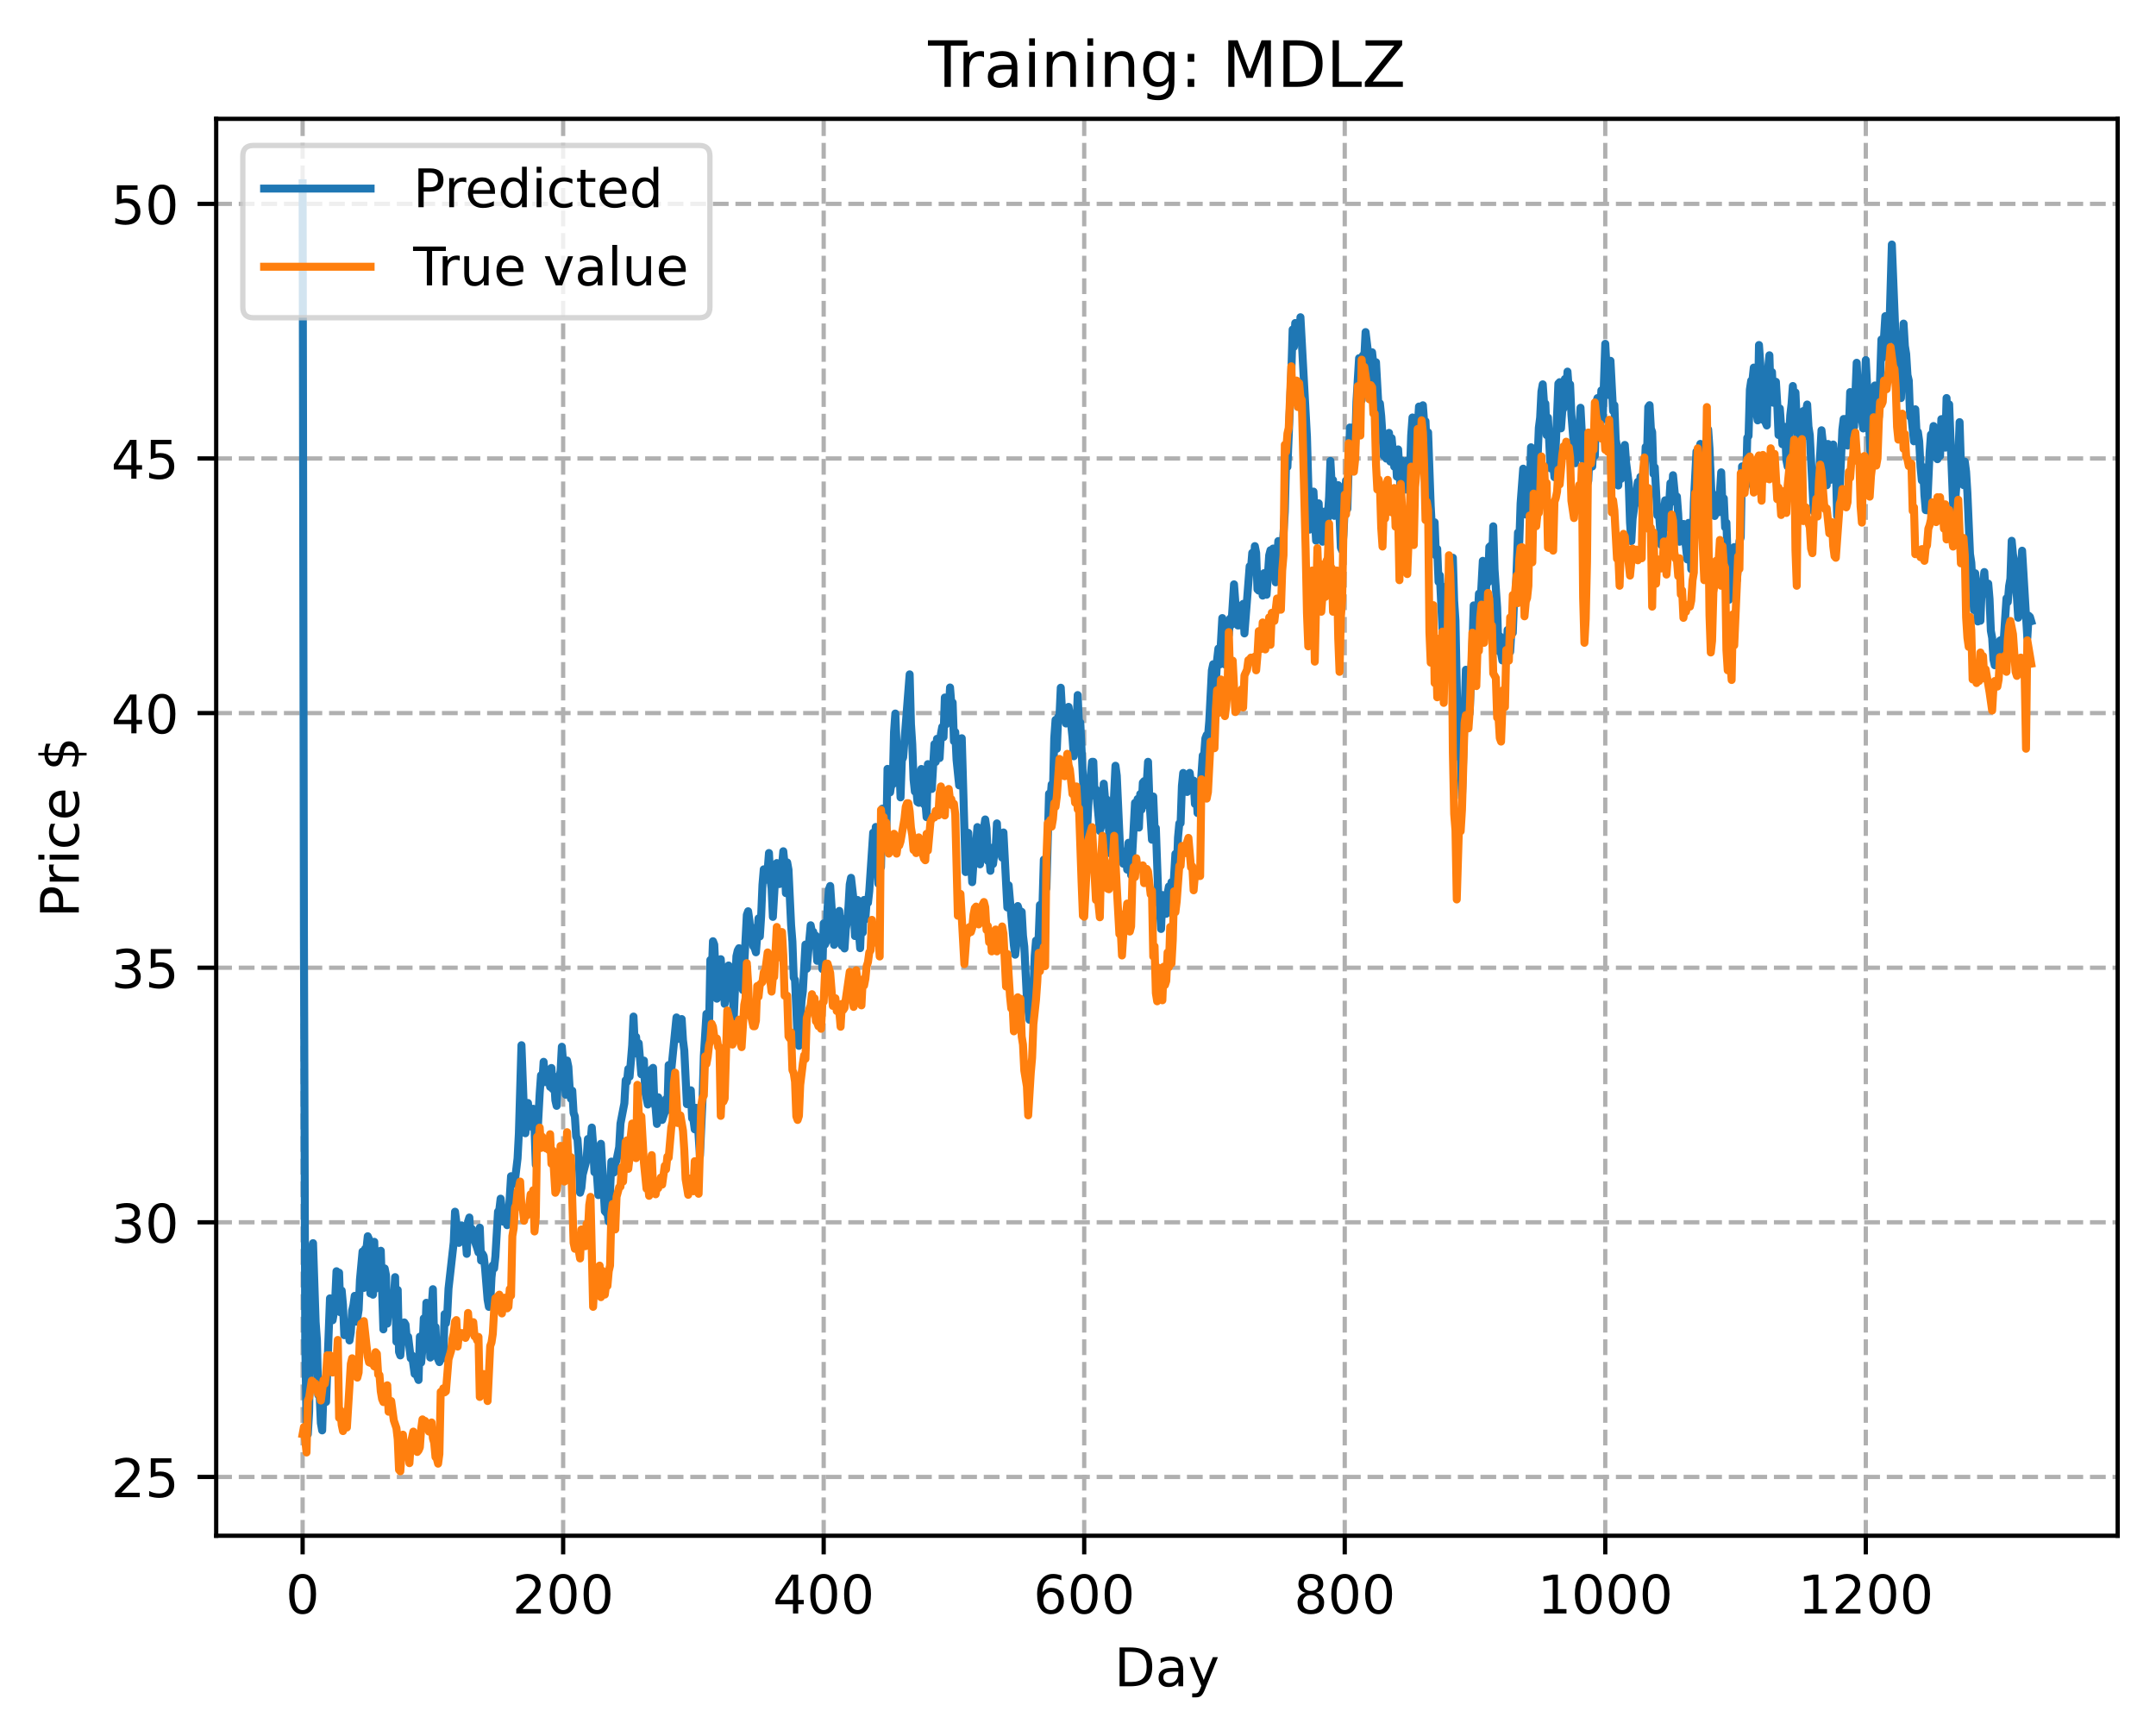 <?xml version="1.0" encoding="utf-8" standalone="no"?>
<!DOCTYPE svg PUBLIC "-//W3C//DTD SVG 1.1//EN"
  "http://www.w3.org/Graphics/SVG/1.1/DTD/svg11.dtd">
<!-- Created with matplotlib (https://matplotlib.org/) -->
<svg height="325.986pt" version="1.1" viewBox="0 0 404.923 325.986" width="404.923pt" xmlns="http://www.w3.org/2000/svg" xmlns:xlink="http://www.w3.org/1999/xlink">
 <defs>
  <style type="text/css">
*{stroke-linecap:butt;stroke-linejoin:round;}
  </style>
 </defs>
 <g id="figure_1">
  <g id="patch_1">
   <path d="M 0 325.986 
L 404.923 325.986 
L 404.923 0 
L 0 0 
z
" style="fill:#ffffff;"/>
  </g>
  <g id="axes_1">
   <g id="patch_2">
    <path d="M 40.603 288.43 
L 397.723 288.43 
L 397.723 22.318 
L 40.603 22.318 
z
" style="fill:#ffffff;"/>
   </g>
   <g id="matplotlib.axis_1">
    <g id="xtick_1">
     <g id="line2d_1">
      <path clip-path="url(#p8ad92c0446)" d="M 56.836 288.43 
L 56.836 22.318 
" style="fill:none;stroke:#b0b0b0;stroke-dasharray:2.96,1.28;stroke-dashoffset:0;stroke-width:0.8;"/>
     </g>
     <g id="line2d_2">
      <defs>
       <path d="M 0 0 
L 0 3.5 
" id="m58f2080f71" style="stroke:#000000;stroke-width:0.8;"/>
      </defs>
      <g>
       <use style="stroke:#000000;stroke-width:0.8;" x="56.836" xlink:href="#m58f2080f71" y="288.43"/>
      </g>
     </g>
     <g id="text_1">
      <!-- 0 -->
      <defs>
       <path d="M 31.781 66.406 
Q 24.172 66.406 20.328 58.906 
Q 16.5 51.422 16.5 36.375 
Q 16.5 21.391 20.328 13.891 
Q 24.172 6.391 31.781 6.391 
Q 39.453 6.391 43.281 13.891 
Q 47.125 21.391 47.125 36.375 
Q 47.125 51.422 43.281 58.906 
Q 39.453 66.406 31.781 66.406 
z
M 31.781 74.219 
Q 44.047 74.219 50.516 64.516 
Q 56.984 54.828 56.984 36.375 
Q 56.984 17.969 50.516 8.266 
Q 44.047 -1.422 31.781 -1.422 
Q 19.531 -1.422 13.062 8.266 
Q 6.594 17.969 6.594 36.375 
Q 6.594 54.828 13.062 64.516 
Q 19.531 74.219 31.781 74.219 
z
" id="DejaVuSans-48"/>
      </defs>
      <g transform="translate(53.655 303.029)scale(0.1 -0.1)">
       <use xlink:href="#DejaVuSans-48"/>
      </g>
     </g>
    </g>
    <g id="xtick_2">
     <g id="line2d_3">
      <path clip-path="url(#p8ad92c0446)" d="M 105.766 288.43 
L 105.766 22.318 
" style="fill:none;stroke:#b0b0b0;stroke-dasharray:2.96,1.28;stroke-dashoffset:0;stroke-width:0.8;"/>
     </g>
     <g id="line2d_4">
      <g>
       <use style="stroke:#000000;stroke-width:0.8;" x="105.766" xlink:href="#m58f2080f71" y="288.43"/>
      </g>
     </g>
     <g id="text_2">
      <!-- 200 -->
      <defs>
       <path d="M 19.188 8.297 
L 53.609 8.297 
L 53.609 0 
L 7.328 0 
L 7.328 8.297 
Q 12.938 14.109 22.625 23.891 
Q 32.328 33.688 34.812 36.531 
Q 39.547 41.844 41.422 45.531 
Q 43.312 49.219 43.312 52.781 
Q 43.312 58.594 39.234 62.25 
Q 35.156 65.922 28.609 65.922 
Q 23.969 65.922 18.812 64.312 
Q 13.672 62.703 7.812 59.422 
L 7.812 69.391 
Q 13.766 71.781 18.938 73 
Q 24.125 74.219 28.422 74.219 
Q 39.75 74.219 46.484 68.547 
Q 53.219 62.891 53.219 53.422 
Q 53.219 48.922 51.531 44.891 
Q 49.859 40.875 45.406 35.406 
Q 44.188 33.984 37.641 27.219 
Q 31.109 20.453 19.188 8.297 
z
" id="DejaVuSans-50"/>
      </defs>
      <g transform="translate(96.223 303.029)scale(0.1 -0.1)">
       <use xlink:href="#DejaVuSans-50"/>
       <use x="63.623" xlink:href="#DejaVuSans-48"/>
       <use x="127.246" xlink:href="#DejaVuSans-48"/>
      </g>
     </g>
    </g>
    <g id="xtick_3">
     <g id="line2d_5">
      <path clip-path="url(#p8ad92c0446)" d="M 154.697 288.43 
L 154.697 22.318 
" style="fill:none;stroke:#b0b0b0;stroke-dasharray:2.96,1.28;stroke-dashoffset:0;stroke-width:0.8;"/>
     </g>
     <g id="line2d_6">
      <g>
       <use style="stroke:#000000;stroke-width:0.8;" x="154.697" xlink:href="#m58f2080f71" y="288.43"/>
      </g>
     </g>
     <g id="text_3">
      <!-- 400 -->
      <defs>
       <path d="M 37.797 64.312 
L 12.891 25.391 
L 37.797 25.391 
z
M 35.203 72.906 
L 47.609 72.906 
L 47.609 25.391 
L 58.016 25.391 
L 58.016 17.188 
L 47.609 17.188 
L 47.609 0 
L 37.797 0 
L 37.797 17.188 
L 4.891 17.188 
L 4.891 26.703 
z
" id="DejaVuSans-52"/>
      </defs>
      <g transform="translate(145.153 303.029)scale(0.1 -0.1)">
       <use xlink:href="#DejaVuSans-52"/>
       <use x="63.623" xlink:href="#DejaVuSans-48"/>
       <use x="127.246" xlink:href="#DejaVuSans-48"/>
      </g>
     </g>
    </g>
    <g id="xtick_4">
     <g id="line2d_7">
      <path clip-path="url(#p8ad92c0446)" d="M 203.628 288.43 
L 203.628 22.318 
" style="fill:none;stroke:#b0b0b0;stroke-dasharray:2.96,1.28;stroke-dashoffset:0;stroke-width:0.8;"/>
     </g>
     <g id="line2d_8">
      <g>
       <use style="stroke:#000000;stroke-width:0.8;" x="203.628" xlink:href="#m58f2080f71" y="288.43"/>
      </g>
     </g>
     <g id="text_4">
      <!-- 600 -->
      <defs>
       <path d="M 33.016 40.375 
Q 26.375 40.375 22.484 35.828 
Q 18.609 31.297 18.609 23.391 
Q 18.609 15.531 22.484 10.953 
Q 26.375 6.391 33.016 6.391 
Q 39.656 6.391 43.531 10.953 
Q 47.406 15.531 47.406 23.391 
Q 47.406 31.297 43.531 35.828 
Q 39.656 40.375 33.016 40.375 
z
M 52.594 71.297 
L 52.594 62.312 
Q 48.875 64.062 45.094 64.984 
Q 41.312 65.922 37.594 65.922 
Q 27.828 65.922 22.672 59.328 
Q 17.531 52.734 16.797 39.406 
Q 19.672 43.656 24.016 45.922 
Q 28.375 48.188 33.594 48.188 
Q 44.578 48.188 50.953 41.516 
Q 57.328 34.859 57.328 23.391 
Q 57.328 12.156 50.688 5.359 
Q 44.047 -1.422 33.016 -1.422 
Q 20.359 -1.422 13.672 8.266 
Q 6.984 17.969 6.984 36.375 
Q 6.984 53.656 15.188 63.938 
Q 23.391 74.219 37.203 74.219 
Q 40.922 74.219 44.703 73.484 
Q 48.484 72.75 52.594 71.297 
z
" id="DejaVuSans-54"/>
      </defs>
      <g transform="translate(194.084 303.029)scale(0.1 -0.1)">
       <use xlink:href="#DejaVuSans-54"/>
       <use x="63.623" xlink:href="#DejaVuSans-48"/>
       <use x="127.246" xlink:href="#DejaVuSans-48"/>
      </g>
     </g>
    </g>
    <g id="xtick_5">
     <g id="line2d_9">
      <path clip-path="url(#p8ad92c0446)" d="M 252.558 288.43 
L 252.558 22.318 
" style="fill:none;stroke:#b0b0b0;stroke-dasharray:2.96,1.28;stroke-dashoffset:0;stroke-width:0.8;"/>
     </g>
     <g id="line2d_10">
      <g>
       <use style="stroke:#000000;stroke-width:0.8;" x="252.558" xlink:href="#m58f2080f71" y="288.43"/>
      </g>
     </g>
     <g id="text_5">
      <!-- 800 -->
      <defs>
       <path d="M 31.781 34.625 
Q 24.75 34.625 20.719 30.859 
Q 16.703 27.094 16.703 20.516 
Q 16.703 13.922 20.719 10.156 
Q 24.75 6.391 31.781 6.391 
Q 38.812 6.391 42.859 10.172 
Q 46.922 13.969 46.922 20.516 
Q 46.922 27.094 42.891 30.859 
Q 38.875 34.625 31.781 34.625 
z
M 21.922 38.812 
Q 15.578 40.375 12.031 44.719 
Q 8.5 49.078 8.5 55.328 
Q 8.5 64.062 14.719 69.141 
Q 20.953 74.219 31.781 74.219 
Q 42.672 74.219 48.875 69.141 
Q 55.078 64.062 55.078 55.328 
Q 55.078 49.078 51.531 44.719 
Q 48 40.375 41.703 38.812 
Q 48.828 37.156 52.797 32.312 
Q 56.781 27.484 56.781 20.516 
Q 56.781 9.906 50.312 4.234 
Q 43.844 -1.422 31.781 -1.422 
Q 19.734 -1.422 13.25 4.234 
Q 6.781 9.906 6.781 20.516 
Q 6.781 27.484 10.781 32.312 
Q 14.797 37.156 21.922 38.812 
z
M 18.312 54.391 
Q 18.312 48.734 21.844 45.562 
Q 25.391 42.391 31.781 42.391 
Q 38.141 42.391 41.719 45.562 
Q 45.312 48.734 45.312 54.391 
Q 45.312 60.062 41.719 63.234 
Q 38.141 66.406 31.781 66.406 
Q 25.391 66.406 21.844 63.234 
Q 18.312 60.062 18.312 54.391 
z
" id="DejaVuSans-56"/>
      </defs>
      <g transform="translate(243.015 303.029)scale(0.1 -0.1)">
       <use xlink:href="#DejaVuSans-56"/>
       <use x="63.623" xlink:href="#DejaVuSans-48"/>
       <use x="127.246" xlink:href="#DejaVuSans-48"/>
      </g>
     </g>
    </g>
    <g id="xtick_6">
     <g id="line2d_11">
      <path clip-path="url(#p8ad92c0446)" d="M 301.489 288.43 
L 301.489 22.318 
" style="fill:none;stroke:#b0b0b0;stroke-dasharray:2.96,1.28;stroke-dashoffset:0;stroke-width:0.8;"/>
     </g>
     <g id="line2d_12">
      <g>
       <use style="stroke:#000000;stroke-width:0.8;" x="301.489" xlink:href="#m58f2080f71" y="288.43"/>
      </g>
     </g>
     <g id="text_6">
      <!-- 1000 -->
      <defs>
       <path d="M 12.406 8.297 
L 28.516 8.297 
L 28.516 63.922 
L 10.984 60.406 
L 10.984 69.391 
L 28.422 72.906 
L 38.281 72.906 
L 38.281 8.297 
L 54.391 8.297 
L 54.391 0 
L 12.406 0 
z
" id="DejaVuSans-49"/>
      </defs>
      <g transform="translate(288.764 303.029)scale(0.1 -0.1)">
       <use xlink:href="#DejaVuSans-49"/>
       <use x="63.623" xlink:href="#DejaVuSans-48"/>
       <use x="127.246" xlink:href="#DejaVuSans-48"/>
       <use x="190.869" xlink:href="#DejaVuSans-48"/>
      </g>
     </g>
    </g>
    <g id="xtick_7">
     <g id="line2d_13">
      <path clip-path="url(#p8ad92c0446)" d="M 350.419 288.43 
L 350.419 22.318 
" style="fill:none;stroke:#b0b0b0;stroke-dasharray:2.96,1.28;stroke-dashoffset:0;stroke-width:0.8;"/>
     </g>
     <g id="line2d_14">
      <g>
       <use style="stroke:#000000;stroke-width:0.8;" x="350.419" xlink:href="#m58f2080f71" y="288.43"/>
      </g>
     </g>
     <g id="text_7">
      <!-- 1200 -->
      <g transform="translate(337.694 303.029)scale(0.1 -0.1)">
       <use xlink:href="#DejaVuSans-49"/>
       <use x="63.623" xlink:href="#DejaVuSans-50"/>
       <use x="127.246" xlink:href="#DejaVuSans-48"/>
       <use x="190.869" xlink:href="#DejaVuSans-48"/>
      </g>
     </g>
    </g>
    <g id="text_8">
     <!-- Day -->
     <defs>
      <path d="M 19.672 64.797 
L 19.672 8.109 
L 31.594 8.109 
Q 46.688 8.109 53.688 14.938 
Q 60.688 21.781 60.688 36.531 
Q 60.688 51.172 53.688 57.984 
Q 46.688 64.797 31.594 64.797 
z
M 9.812 72.906 
L 30.078 72.906 
Q 51.266 72.906 61.172 64.094 
Q 71.094 55.281 71.094 36.531 
Q 71.094 17.672 61.125 8.828 
Q 51.172 0 30.078 0 
L 9.812 0 
z
" id="DejaVuSans-68"/>
      <path d="M 34.281 27.484 
Q 23.391 27.484 19.188 25 
Q 14.984 22.516 14.984 16.5 
Q 14.984 11.719 18.141 8.906 
Q 21.297 6.109 26.703 6.109 
Q 34.188 6.109 38.703 11.406 
Q 43.219 16.703 43.219 25.484 
L 43.219 27.484 
z
M 52.203 31.203 
L 52.203 0 
L 43.219 0 
L 43.219 8.297 
Q 40.141 3.328 35.547 0.953 
Q 30.953 -1.422 24.312 -1.422 
Q 15.922 -1.422 10.953 3.297 
Q 6 8.016 6 15.922 
Q 6 25.141 12.172 29.828 
Q 18.359 34.516 30.609 34.516 
L 43.219 34.516 
L 43.219 35.406 
Q 43.219 41.609 39.141 45 
Q 35.062 48.391 27.688 48.391 
Q 23 48.391 18.547 47.266 
Q 14.109 46.141 10.016 43.891 
L 10.016 52.203 
Q 14.938 54.109 19.578 55.047 
Q 24.219 56 28.609 56 
Q 40.484 56 46.344 49.844 
Q 52.203 43.703 52.203 31.203 
z
" id="DejaVuSans-97"/>
      <path d="M 32.172 -5.078 
Q 28.375 -14.844 24.75 -17.812 
Q 21.141 -20.797 15.094 -20.797 
L 7.906 -20.797 
L 7.906 -13.281 
L 13.188 -13.281 
Q 16.891 -13.281 18.938 -11.516 
Q 21 -9.766 23.484 -3.219 
L 25.094 0.875 
L 2.984 54.688 
L 12.5 54.688 
L 29.594 11.922 
L 46.688 54.688 
L 56.203 54.688 
z
" id="DejaVuSans-121"/>
     </defs>
     <g transform="translate(209.29 316.707)scale(0.1 -0.1)">
      <use xlink:href="#DejaVuSans-68"/>
      <use x="77.002" xlink:href="#DejaVuSans-97"/>
      <use x="138.281" xlink:href="#DejaVuSans-121"/>
     </g>
    </g>
   </g>
   <g id="matplotlib.axis_2">
    <g id="ytick_1">
     <g id="line2d_15">
      <path clip-path="url(#p8ad92c0446)" d="M 40.603 277.386 
L 397.723 277.386 
" style="fill:none;stroke:#b0b0b0;stroke-dasharray:2.96,1.28;stroke-dashoffset:0;stroke-width:0.8;"/>
     </g>
     <g id="line2d_16">
      <defs>
       <path d="M 0 0 
L -3.5 0 
" id="m0b12a0f17a" style="stroke:#000000;stroke-width:0.8;"/>
      </defs>
      <g>
       <use style="stroke:#000000;stroke-width:0.8;" x="40.603" xlink:href="#m0b12a0f17a" y="277.386"/>
      </g>
     </g>
     <g id="text_9">
      <!-- 25 -->
      <defs>
       <path d="M 10.797 72.906 
L 49.516 72.906 
L 49.516 64.594 
L 19.828 64.594 
L 19.828 46.734 
Q 21.969 47.469 24.109 47.828 
Q 26.266 48.188 28.422 48.188 
Q 40.625 48.188 47.75 41.5 
Q 54.891 34.812 54.891 23.391 
Q 54.891 11.625 47.562 5.094 
Q 40.234 -1.422 26.906 -1.422 
Q 22.312 -1.422 17.547 -0.641 
Q 12.797 0.141 7.719 1.703 
L 7.719 11.625 
Q 12.109 9.234 16.797 8.062 
Q 21.484 6.891 26.703 6.891 
Q 35.156 6.891 40.078 11.328 
Q 45.016 15.766 45.016 23.391 
Q 45.016 31 40.078 35.438 
Q 35.156 39.891 26.703 39.891 
Q 22.75 39.891 18.812 39.016 
Q 14.891 38.141 10.797 36.281 
z
" id="DejaVuSans-53"/>
      </defs>
      <g transform="translate(20.878 281.185)scale(0.1 -0.1)">
       <use xlink:href="#DejaVuSans-50"/>
       <use x="63.623" xlink:href="#DejaVuSans-53"/>
      </g>
     </g>
    </g>
    <g id="ytick_2">
     <g id="line2d_17">
      <path clip-path="url(#p8ad92c0446)" d="M 40.603 229.567 
L 397.723 229.567 
" style="fill:none;stroke:#b0b0b0;stroke-dasharray:2.96,1.28;stroke-dashoffset:0;stroke-width:0.8;"/>
     </g>
     <g id="line2d_18">
      <g>
       <use style="stroke:#000000;stroke-width:0.8;" x="40.603" xlink:href="#m0b12a0f17a" y="229.567"/>
      </g>
     </g>
     <g id="text_10">
      <!-- 30 -->
      <defs>
       <path d="M 40.578 39.312 
Q 47.656 37.797 51.625 33 
Q 55.609 28.219 55.609 21.188 
Q 55.609 10.406 48.188 4.484 
Q 40.766 -1.422 27.094 -1.422 
Q 22.516 -1.422 17.656 -0.516 
Q 12.797 0.391 7.625 2.203 
L 7.625 11.719 
Q 11.719 9.328 16.594 8.109 
Q 21.484 6.891 26.812 6.891 
Q 36.078 6.891 40.938 10.547 
Q 45.797 14.203 45.797 21.188 
Q 45.797 27.641 41.281 31.266 
Q 36.766 34.906 28.719 34.906 
L 20.219 34.906 
L 20.219 43.016 
L 29.109 43.016 
Q 36.375 43.016 40.234 45.922 
Q 44.094 48.828 44.094 54.297 
Q 44.094 59.906 40.109 62.906 
Q 36.141 65.922 28.719 65.922 
Q 24.656 65.922 20.016 65.031 
Q 15.375 64.156 9.812 62.312 
L 9.812 71.094 
Q 15.438 72.656 20.344 73.438 
Q 25.25 74.219 29.594 74.219 
Q 40.828 74.219 47.359 69.109 
Q 53.906 64.016 53.906 55.328 
Q 53.906 49.266 50.438 45.094 
Q 46.969 40.922 40.578 39.312 
z
" id="DejaVuSans-51"/>
      </defs>
      <g transform="translate(20.878 233.366)scale(0.1 -0.1)">
       <use xlink:href="#DejaVuSans-51"/>
       <use x="63.623" xlink:href="#DejaVuSans-48"/>
      </g>
     </g>
    </g>
    <g id="ytick_3">
     <g id="line2d_19">
      <path clip-path="url(#p8ad92c0446)" d="M 40.603 181.747 
L 397.723 181.747 
" style="fill:none;stroke:#b0b0b0;stroke-dasharray:2.96,1.28;stroke-dashoffset:0;stroke-width:0.8;"/>
     </g>
     <g id="line2d_20">
      <g>
       <use style="stroke:#000000;stroke-width:0.8;" x="40.603" xlink:href="#m0b12a0f17a" y="181.747"/>
      </g>
     </g>
     <g id="text_11">
      <!-- 35 -->
      <g transform="translate(20.878 185.546)scale(0.1 -0.1)">
       <use xlink:href="#DejaVuSans-51"/>
       <use x="63.623" xlink:href="#DejaVuSans-53"/>
      </g>
     </g>
    </g>
    <g id="ytick_4">
     <g id="line2d_21">
      <path clip-path="url(#p8ad92c0446)" d="M 40.603 133.928 
L 397.723 133.928 
" style="fill:none;stroke:#b0b0b0;stroke-dasharray:2.96,1.28;stroke-dashoffset:0;stroke-width:0.8;"/>
     </g>
     <g id="line2d_22">
      <g>
       <use style="stroke:#000000;stroke-width:0.8;" x="40.603" xlink:href="#m0b12a0f17a" y="133.928"/>
      </g>
     </g>
     <g id="text_12">
      <!-- 40 -->
      <g transform="translate(20.878 137.727)scale(0.1 -0.1)">
       <use xlink:href="#DejaVuSans-52"/>
       <use x="63.623" xlink:href="#DejaVuSans-48"/>
      </g>
     </g>
    </g>
    <g id="ytick_5">
     <g id="line2d_23">
      <path clip-path="url(#p8ad92c0446)" d="M 40.603 86.108 
L 397.723 86.108 
" style="fill:none;stroke:#b0b0b0;stroke-dasharray:2.96,1.28;stroke-dashoffset:0;stroke-width:0.8;"/>
     </g>
     <g id="line2d_24">
      <g>
       <use style="stroke:#000000;stroke-width:0.8;" x="40.603" xlink:href="#m0b12a0f17a" y="86.108"/>
      </g>
     </g>
     <g id="text_13">
      <!-- 45 -->
      <g transform="translate(20.878 89.907)scale(0.1 -0.1)">
       <use xlink:href="#DejaVuSans-52"/>
       <use x="63.623" xlink:href="#DejaVuSans-53"/>
      </g>
     </g>
    </g>
    <g id="ytick_6">
     <g id="line2d_25">
      <path clip-path="url(#p8ad92c0446)" d="M 40.603 38.289 
L 397.723 38.289 
" style="fill:none;stroke:#b0b0b0;stroke-dasharray:2.96,1.28;stroke-dashoffset:0;stroke-width:0.8;"/>
     </g>
     <g id="line2d_26">
      <g>
       <use style="stroke:#000000;stroke-width:0.8;" x="40.603" xlink:href="#m0b12a0f17a" y="38.289"/>
      </g>
     </g>
     <g id="text_14">
      <!-- 50 -->
      <g transform="translate(20.878 42.088)scale(0.1 -0.1)">
       <use xlink:href="#DejaVuSans-53"/>
       <use x="63.623" xlink:href="#DejaVuSans-48"/>
      </g>
     </g>
    </g>
    <g id="text_15">
     <!-- Price $ -->
     <defs>
      <path d="M 19.672 64.797 
L 19.672 37.406 
L 32.078 37.406 
Q 38.969 37.406 42.719 40.969 
Q 46.484 44.531 46.484 51.125 
Q 46.484 57.672 42.719 61.234 
Q 38.969 64.797 32.078 64.797 
z
M 9.812 72.906 
L 32.078 72.906 
Q 44.344 72.906 50.609 67.359 
Q 56.891 61.812 56.891 51.125 
Q 56.891 40.328 50.609 34.812 
Q 44.344 29.297 32.078 29.297 
L 19.672 29.297 
L 19.672 0 
L 9.812 0 
z
" id="DejaVuSans-80"/>
      <path d="M 41.109 46.297 
Q 39.594 47.172 37.812 47.578 
Q 36.031 48 33.891 48 
Q 26.266 48 22.188 43.047 
Q 18.109 38.094 18.109 28.812 
L 18.109 0 
L 9.078 0 
L 9.078 54.688 
L 18.109 54.688 
L 18.109 46.188 
Q 20.953 51.172 25.484 53.578 
Q 30.031 56 36.531 56 
Q 37.453 56 38.578 55.875 
Q 39.703 55.766 41.062 55.516 
z
" id="DejaVuSans-114"/>
      <path d="M 9.422 54.688 
L 18.406 54.688 
L 18.406 0 
L 9.422 0 
z
M 9.422 75.984 
L 18.406 75.984 
L 18.406 64.594 
L 9.422 64.594 
z
" id="DejaVuSans-105"/>
      <path d="M 48.781 52.594 
L 48.781 44.188 
Q 44.969 46.297 41.141 47.344 
Q 37.312 48.391 33.406 48.391 
Q 24.656 48.391 19.812 42.844 
Q 14.984 37.312 14.984 27.297 
Q 14.984 17.281 19.812 11.734 
Q 24.656 6.203 33.406 6.203 
Q 37.312 6.203 41.141 7.25 
Q 44.969 8.297 48.781 10.406 
L 48.781 2.094 
Q 45.016 0.344 40.984 -0.531 
Q 36.969 -1.422 32.422 -1.422 
Q 20.062 -1.422 12.781 6.344 
Q 5.516 14.109 5.516 27.297 
Q 5.516 40.672 12.859 48.328 
Q 20.219 56 33.016 56 
Q 37.156 56 41.109 55.141 
Q 45.062 54.297 48.781 52.594 
z
" id="DejaVuSans-99"/>
      <path d="M 56.203 29.594 
L 56.203 25.203 
L 14.891 25.203 
Q 15.484 15.922 20.484 11.062 
Q 25.484 6.203 34.422 6.203 
Q 39.594 6.203 44.453 7.469 
Q 49.312 8.734 54.109 11.281 
L 54.109 2.781 
Q 49.266 0.734 44.188 -0.344 
Q 39.109 -1.422 33.891 -1.422 
Q 20.797 -1.422 13.156 6.188 
Q 5.516 13.812 5.516 26.812 
Q 5.516 40.234 12.766 48.109 
Q 20.016 56 32.328 56 
Q 43.359 56 49.781 48.891 
Q 56.203 41.797 56.203 29.594 
z
M 47.219 32.234 
Q 47.125 39.594 43.094 43.984 
Q 39.062 48.391 32.422 48.391 
Q 24.906 48.391 20.391 44.141 
Q 15.875 39.891 15.188 32.172 
z
" id="DejaVuSans-101"/>
      <path id="DejaVuSans-32"/>
      <path d="M 33.797 -14.703 
L 28.906 -14.703 
L 28.859 0 
Q 23.734 0.094 18.609 1.188 
Q 13.484 2.297 8.297 4.5 
L 8.297 13.281 
Q 13.281 10.156 18.375 8.562 
Q 23.484 6.984 28.906 6.938 
L 28.906 29.203 
Q 18.109 30.953 13.203 35.156 
Q 8.297 39.359 8.297 46.688 
Q 8.297 54.641 13.625 59.219 
Q 18.953 63.812 28.906 64.5 
L 28.906 75.984 
L 33.797 75.984 
L 33.797 64.656 
Q 38.328 64.453 42.578 63.688 
Q 46.828 62.938 50.875 61.625 
L 50.875 53.078 
Q 46.828 55.125 42.547 56.25 
Q 38.281 57.375 33.797 57.562 
L 33.797 36.719 
Q 44.875 35.016 50.094 30.609 
Q 55.328 26.219 55.328 18.609 
Q 55.328 10.359 49.781 5.594 
Q 44.234 0.828 33.797 0.094 
z
M 28.906 37.594 
L 28.906 57.625 
Q 23.25 56.984 20.266 54.391 
Q 17.281 51.812 17.281 47.516 
Q 17.281 43.312 20.031 40.969 
Q 22.797 38.625 28.906 37.594 
z
M 33.797 28.219 
L 33.797 7.078 
Q 39.984 7.906 43.141 10.594 
Q 46.297 13.281 46.297 17.672 
Q 46.297 21.969 43.281 24.5 
Q 40.281 27.047 33.797 28.219 
z
" id="DejaVuSans-36"/>
     </defs>
     <g transform="translate(14.798 172.342)rotate(-90)scale(0.1 -0.1)">
      <use xlink:href="#DejaVuSans-80"/>
      <use x="58.553" xlink:href="#DejaVuSans-114"/>
      <use x="99.666" xlink:href="#DejaVuSans-105"/>
      <use x="127.449" xlink:href="#DejaVuSans-99"/>
      <use x="182.43" xlink:href="#DejaVuSans-101"/>
      <use x="243.953" xlink:href="#DejaVuSans-32"/>
      <use x="275.74" xlink:href="#DejaVuSans-36"/>
     </g>
    </g>
   </g>
   <g id="line2d_27">
    <path clip-path="url(#p8ad92c0446)" d="M 56.836 34.414 
L 57.081 175.27 
L 57.325 251.892 
L 57.57 267.477 
L 57.814 269.373 
L 58.059 265.056 
L 58.548 235.196 
L 58.793 233.479 
L 59.282 248.276 
L 59.527 251.772 
L 59.772 261.999 
L 60.016 261.745 
L 60.261 267.279 
L 60.506 268.648 
L 60.75 261.479 
L 61.24 263.31 
L 61.974 243.847 
L 62.218 244.896 
L 62.463 247.965 
L 62.708 246.545 
L 62.952 244.151 
L 63.197 238.753 
L 63.441 245.387 
L 63.686 239.021 
L 63.931 246.469 
L 64.175 242.385 
L 64.42 245.12 
L 64.665 250.766 
L 64.909 248.466 
L 65.154 249.689 
L 65.399 249.398 
L 65.643 251.756 
L 65.888 250.164 
L 66.133 246.153 
L 66.377 245.119 
L 66.622 243.374 
L 66.867 248.234 
L 67.111 247.607 
L 67.356 246.009 
L 67.601 240.357 
L 68.09 235.051 
L 68.335 241.887 
L 68.579 234.538 
L 68.824 234.548 
L 69.069 232.184 
L 69.313 232.743 
L 69.558 242.928 
L 69.802 238.195 
L 70.047 243.163 
L 70.292 233.229 
L 70.536 242.032 
L 70.781 239.298 
L 71.026 239.588 
L 71.27 241.024 
L 71.515 234.905 
L 72.004 249.673 
L 72.249 238.228 
L 72.494 239.498 
L 72.738 248.598 
L 72.983 246.086 
L 73.472 246.057 
L 73.717 243.857 
L 73.962 244.151 
L 74.206 239.86 
L 74.451 251.995 
L 74.696 242.268 
L 74.94 253.908 
L 75.185 254.57 
L 75.429 251.494 
L 75.674 251.376 
L 75.919 248.369 
L 76.163 248.772 
L 76.408 251.552 
L 76.653 251.054 
L 77.142 255.113 
L 77.387 254.575 
L 77.876 258.043 
L 78.121 255.236 
L 78.365 258.541 
L 78.61 259.182 
L 78.855 251.043 
L 79.099 255.917 
L 79.344 253.262 
L 79.589 247.616 
L 79.833 252.585 
L 80.078 244.679 
L 80.323 250.796 
L 80.567 247.799 
L 80.812 254.97 
L 81.056 245.726 
L 81.301 242.124 
L 81.546 251.819 
L 81.79 249.221 
L 82.035 254.69 
L 82.524 255.824 
L 82.769 255.247 
L 83.014 254.995 
L 83.258 255.089 
L 83.503 246.808 
L 83.748 248.539 
L 83.992 247.027 
L 84.237 242.024 
L 85.216 233.315 
L 85.46 227.573 
L 86.194 233.433 
L 86.684 230.141 
L 86.928 230.553 
L 87.173 231.654 
L 87.417 232.042 
L 87.662 235.491 
L 87.907 229.44 
L 88.151 228.664 
L 88.396 232.512 
L 88.641 230.806 
L 88.885 232.296 
L 89.619 234.379 
L 89.864 235.227 
L 90.109 230.572 
L 90.353 236.739 
L 90.598 235.471 
L 90.843 235.911 
L 91.087 238.019 
L 91.577 244.097 
L 91.821 245.45 
L 92.066 244.864 
L 92.311 239.921 
L 92.555 237.646 
L 92.8 238.225 
L 93.044 235.958 
L 93.534 227.55 
L 93.778 227.243 
L 94.023 225.125 
L 94.512 229.443 
L 94.757 227.643 
L 95.002 227.426 
L 95.246 230.103 
L 95.491 228.93 
L 95.98 220.908 
L 96.225 222.064 
L 96.47 222.333 
L 96.714 221.713 
L 97.204 217.56 
L 97.448 212.912 
L 97.938 196.301 
L 98.427 209.417 
L 98.672 212.843 
L 98.916 210.786 
L 99.161 207.155 
L 99.405 210.499 
L 99.65 211.565 
L 99.895 209.101 
L 100.139 208.242 
L 100.384 211.799 
L 100.629 218.758 
L 101.363 205.311 
L 101.607 201.956 
L 101.852 203.377 
L 102.097 199.423 
L 102.341 202.575 
L 102.586 203.259 
L 102.831 203.023 
L 103.075 201.092 
L 103.32 204.136 
L 103.565 200.58 
L 103.809 204.538 
L 104.054 202.174 
L 104.299 206.642 
L 104.543 207.695 
L 104.788 202.651 
L 105.032 202.479 
L 105.277 201.169 
L 105.522 196.592 
L 106.256 205.604 
L 106.5 199.175 
L 106.745 200.366 
L 106.99 204.351 
L 107.234 206.373 
L 107.479 204.849 
L 107.724 209.004 
L 107.968 209.695 
L 108.213 213.476 
L 108.458 213.956 
L 108.702 217.429 
L 108.947 224.008 
L 109.192 223.117 
L 109.436 220.6 
L 110.17 217.829 
L 110.415 213.917 
L 110.904 214.547 
L 111.149 211.768 
L 111.393 215.008 
L 111.638 220.15 
L 111.883 218.651 
L 112.127 220.859 
L 112.372 224.455 
L 112.617 216.264 
L 112.861 214.816 
L 113.595 227.483 
L 113.84 227.762 
L 114.085 227.816 
L 114.329 229.432 
L 114.819 218.165 
L 115.308 220.218 
L 115.553 218.639 
L 115.797 217.856 
L 116.287 215.432 
L 116.531 211.024 
L 117.265 207.199 
L 117.51 202.884 
L 117.754 203.208 
L 117.999 200.765 
L 118.244 202.218 
L 118.733 196.311 
L 118.978 190.924 
L 119.222 196.365 
L 119.467 194.738 
L 119.712 197.933 
L 119.956 195.928 
L 120.446 201.774 
L 120.69 199.388 
L 120.935 199.192 
L 121.18 205.114 
L 121.669 207.446 
L 121.914 201.852 
L 122.158 202.62 
L 122.403 200.795 
L 122.648 200.555 
L 122.892 207.105 
L 123.137 208.109 
L 123.381 211.088 
L 123.626 206.082 
L 124.115 209.838 
L 124.36 210.342 
L 124.849 208.893 
L 125.094 206.393 
L 125.339 208.504 
L 125.583 200.029 
L 125.828 203.421 
L 127.051 191.087 
L 127.296 195.137 
L 128.03 191.39 
L 128.275 195.382 
L 128.519 197.317 
L 129.008 207.376 
L 129.253 206.64 
L 129.498 207.246 
L 129.742 204.77 
L 129.987 210.042 
L 130.232 210.27 
L 130.476 212.107 
L 130.721 208.064 
L 130.966 209.651 
L 131.455 217.105 
L 131.944 206.592 
L 132.189 198.324 
L 132.678 190.413 
L 132.923 195.01 
L 133.168 192.623 
L 133.412 180.298 
L 133.657 183.522 
L 133.902 176.771 
L 134.146 177.402 
L 134.636 187.566 
L 134.88 182.401 
L 135.125 184.151 
L 135.369 180.148 
L 135.614 183.663 
L 135.859 182.724 
L 136.103 188.545 
L 136.348 186.804 
L 136.593 182.834 
L 136.837 181.331 
L 137.327 186.818 
L 137.571 185.98 
L 137.816 190.978 
L 138.305 179.604 
L 138.55 178.533 
L 138.795 178.083 
L 139.284 184.058 
L 139.529 185.958 
L 140.263 171.824 
L 140.507 171.146 
L 140.752 172.879 
L 140.996 175.8 
L 141.241 174.214 
L 141.486 177.734 
L 141.73 178.057 
L 141.975 178.858 
L 142.464 172.476 
L 142.709 175.875 
L 142.954 172.046 
L 143.198 166.188 
L 143.443 163.27 
L 143.688 164.629 
L 143.932 165.225 
L 144.177 163.389 
L 144.422 160.205 
L 144.666 165.003 
L 144.911 166.822 
L 145.156 172.206 
L 145.645 163.759 
L 145.89 162.093 
L 146.134 162.328 
L 146.379 166.04 
L 146.624 165.523 
L 147.113 159.874 
L 147.357 162.352 
L 147.602 167.75 
L 147.847 161.971 
L 148.091 163.355 
L 148.581 173.776 
L 148.825 176.835 
L 149.07 183.602 
L 149.315 184.047 
L 149.804 195.218 
L 150.049 196.427 
L 150.538 188.001 
L 150.783 186.18 
L 151.272 177.399 
L 151.517 181.954 
L 152.006 176.455 
L 152.251 173.777 
L 152.495 175.061 
L 152.74 175.003 
L 152.984 177.323 
L 153.229 175.738 
L 153.474 180.457 
L 153.718 178.395 
L 153.963 179.288 
L 154.208 177.372 
L 154.452 182.007 
L 154.697 173.428 
L 154.942 177.397 
L 155.186 176.824 
L 155.431 170.38 
L 155.676 167.056 
L 155.92 166.398 
L 156.41 173.711 
L 156.654 177.456 
L 156.899 176.826 
L 157.144 175.562 
L 157.388 176.221 
L 157.633 171.073 
L 157.878 176.88 
L 158.122 177.637 
L 158.367 172.615 
L 158.612 178.135 
L 158.856 174.477 
L 159.101 173.085 
L 159.345 170.43 
L 159.59 166.1 
L 159.835 164.865 
L 160.324 169.149 
L 160.569 175.801 
L 160.813 171.179 
L 161.058 169.026 
L 161.303 174.998 
L 161.547 178.077 
L 161.792 171.77 
L 162.037 175.139 
L 162.281 169.024 
L 162.526 172.668 
L 162.771 169.186 
L 163.015 169.561 
L 163.26 167.359 
L 163.994 156.374 
L 164.239 160.125 
L 164.483 155.312 
L 164.728 158.044 
L 164.972 165.984 
L 165.217 159.235 
L 165.462 162.878 
L 165.706 151.876 
L 165.951 155.326 
L 166.196 153.241 
L 166.44 158.357 
L 166.685 144.401 
L 166.93 145.212 
L 167.174 148.812 
L 167.419 147.129 
L 167.664 147.316 
L 167.908 137.505 
L 168.153 134.01 
L 168.398 140.2 
L 168.642 142.876 
L 168.887 143.193 
L 169.132 149.76 
L 169.376 142.798 
L 169.621 142.262 
L 170.844 126.651 
L 171.089 135.957 
L 171.333 139.745 
L 171.578 146.406 
L 171.823 148.67 
L 172.067 147.883 
L 172.312 150.622 
L 172.557 150.779 
L 172.801 145.237 
L 173.046 144.419 
L 173.535 151.073 
L 173.78 150.441 
L 174.025 153.475 
L 174.269 143.514 
L 174.514 147.47 
L 174.759 146.422 
L 175.003 148.181 
L 175.493 139.753 
L 175.737 143.103 
L 175.982 138.761 
L 176.227 139.312 
L 176.471 142.377 
L 176.716 137.856 
L 176.96 136.524 
L 177.205 138.45 
L 177.45 131.002 
L 177.694 136.039 
L 177.939 131.139 
L 178.184 133.632 
L 178.428 129.117 
L 178.673 132.179 
L 178.918 131.943 
L 179.162 139.212 
L 179.407 137.484 
L 179.652 142.708 
L 180.141 147.507 
L 180.63 138.648 
L 181.364 163.786 
L 181.854 156.414 
L 182.098 160.624 
L 182.343 161.171 
L 182.588 165.685 
L 182.832 162.05 
L 183.321 158.751 
L 183.566 155.335 
L 183.811 156.523 
L 184.055 162.333 
L 184.3 157.8 
L 184.545 159.247 
L 184.789 155.575 
L 185.034 153.903 
L 185.279 155.616 
L 185.523 161.694 
L 185.768 160.693 
L 186.013 163.553 
L 186.257 159.225 
L 186.502 162.277 
L 186.747 160.332 
L 186.991 159.531 
L 187.236 154.644 
L 187.481 160.33 
L 187.97 157.144 
L 188.215 161.077 
L 188.459 156.346 
L 189.193 170.437 
L 189.438 166.266 
L 190.416 177.525 
L 190.661 179.306 
L 190.906 177.22 
L 191.15 170.165 
L 191.395 170.961 
L 191.64 174.045 
L 191.884 171.255 
L 192.129 175.728 
L 192.374 177.784 
L 192.863 187.557 
L 193.352 191.54 
L 193.597 189.614 
L 193.842 188.851 
L 194.086 186.059 
L 194.331 179.545 
L 194.575 176.651 
L 194.82 177.772 
L 195.065 176.247 
L 195.309 169.967 
L 195.554 171.742 
L 195.799 169.699 
L 196.043 161.456 
L 196.288 161.408 
L 196.533 166.836 
L 197.022 149.07 
L 197.267 150.328 
L 197.511 147.325 
L 197.756 148.565 
L 198.001 138.616 
L 198.245 135.201 
L 198.49 140.641 
L 198.735 134.667 
L 198.979 134.626 
L 199.224 129.16 
L 199.469 133.539 
L 199.713 133.701 
L 199.958 134.493 
L 200.203 135.883 
L 200.447 133.548 
L 200.692 132.758 
L 201.181 136.087 
L 201.426 138.496 
L 201.67 142.038 
L 201.915 137.023 
L 202.16 136.771 
L 202.404 130.541 
L 202.649 136.176 
L 202.894 135.711 
L 203.383 146.107 
L 203.872 158.199 
L 204.117 156.666 
L 204.606 147.219 
L 204.851 145.659 
L 205.096 143.079 
L 205.34 143.079 
L 205.585 149.474 
L 205.83 148.248 
L 206.319 153.376 
L 206.563 156.075 
L 206.808 155.247 
L 207.297 147.187 
L 207.542 150.02 
L 207.787 150.078 
L 208.276 155.755 
L 208.521 160.274 
L 208.765 159.342 
L 209.499 143.815 
L 209.744 145.676 
L 210.233 156.554 
L 210.478 161.519 
L 210.723 159.799 
L 210.967 162.224 
L 211.212 162.02 
L 211.457 160.648 
L 211.701 163.329 
L 211.946 158.285 
L 212.435 164.355 
L 213.169 150.778 
L 213.414 151.934 
L 213.658 150.056 
L 213.903 155.434 
L 214.148 149.128 
L 214.392 152.076 
L 214.637 146.994 
L 214.882 146.707 
L 215.126 151.207 
L 215.616 143.077 
L 215.86 149.99 
L 216.35 157.715 
L 216.594 149.593 
L 216.839 155.443 
L 217.084 155.518 
L 217.573 169.22 
L 217.818 170.112 
L 218.062 174.473 
L 218.307 168.098 
L 218.551 171.746 
L 218.796 168.327 
L 219.041 171.619 
L 219.285 167.838 
L 219.53 166.486 
L 219.775 168.988 
L 220.019 165.681 
L 220.264 168.572 
L 220.753 160.373 
L 220.998 164.161 
L 221.243 157.306 
L 221.487 154.652 
L 221.732 154.608 
L 221.977 147.598 
L 222.221 145.168 
L 222.466 147.865 
L 222.711 145.729 
L 222.955 148.742 
L 223.445 145.154 
L 223.689 147.247 
L 223.934 147.304 
L 224.179 146.603 
L 224.423 150.988 
L 224.668 148.307 
L 224.912 152.7 
L 225.157 147.577 
L 225.402 149.003 
L 225.891 141.891 
L 226.136 141.928 
L 226.38 138.681 
L 226.625 138.045 
L 226.87 138.322 
L 227.114 135.425 
L 227.604 125.898 
L 227.848 124.752 
L 228.093 127.46 
L 228.338 128.684 
L 228.582 123.946 
L 228.827 121.805 
L 229.072 124.804 
L 229.561 116.081 
L 230.05 124.796 
L 230.295 124.067 
L 230.539 119.307 
L 230.784 119.256 
L 231.029 116.167 
L 231.273 117.365 
L 231.763 109.744 
L 232.252 116.328 
L 232.497 117.475 
L 232.741 117.451 
L 232.986 113.751 
L 233.231 117.027 
L 233.475 113.414 
L 233.72 118.966 
L 234.699 106.348 
L 234.943 106.87 
L 235.188 103.835 
L 235.433 106.749 
L 235.677 102.567 
L 235.922 103.84 
L 236.167 110.694 
L 236.411 110.926 
L 236.656 108.545 
L 236.9 109.326 
L 237.145 111.865 
L 237.39 107.649 
L 237.634 110.792 
L 237.879 111.707 
L 238.368 104.289 
L 238.613 103.335 
L 238.858 107.19 
L 239.102 103.025 
L 239.592 109.37 
L 240.081 101.62 
L 240.57 105.423 
L 240.815 104.266 
L 241.304 96.073 
L 241.549 86.375 
L 241.794 87.695 
L 242.527 69.99 
L 242.772 61.889 
L 243.017 65.151 
L 243.261 60.667 
L 243.506 64.083 
L 243.751 60.836 
L 243.995 63.915 
L 244.24 59.578 
L 245.463 82.036 
L 245.953 99.474 
L 246.442 94.225 
L 246.687 92.325 
L 247.176 101.547 
L 247.665 94.529 
L 247.91 100.338 
L 248.155 96.023 
L 248.399 101.745 
L 248.888 96.047 
L 249.133 99.298 
L 249.378 96.943 
L 249.622 93.335 
L 249.867 86.566 
L 250.112 91.107 
L 250.356 90.153 
L 250.601 96.887 
L 250.846 92.328 
L 251.09 93.718 
L 251.335 91.121 
L 251.824 102.861 
L 252.069 103.375 
L 252.314 100.485 
L 252.803 90.249 
L 253.048 95.582 
L 253.537 80.287 
L 253.782 84.355 
L 254.026 80.29 
L 254.515 83.768 
L 254.76 75.426 
L 255.249 67.272 
L 255.494 68.158 
L 255.739 75.161 
L 255.983 66.736 
L 256.228 67.276 
L 256.473 62.368 
L 256.962 66.42 
L 257.451 72.758 
L 257.696 66.158 
L 257.941 68.449 
L 258.185 69.035 
L 258.43 68.03 
L 258.919 76.82 
L 259.164 75.762 
L 259.409 78.138 
L 259.898 85.627 
L 260.143 84.099 
L 260.387 86.143 
L 260.876 81.303 
L 261.121 86.692 
L 261.366 82.282 
L 261.855 87.646 
L 262.1 84.815 
L 262.344 89.512 
L 262.589 84.403 
L 263.078 92.554 
L 263.323 86.512 
L 263.568 89.531 
L 263.812 90.353 
L 264.057 91.953 
L 264.302 86.485 
L 264.546 91.316 
L 264.791 89.02 
L 265.036 81.78 
L 265.28 78.409 
L 265.77 88.432 
L 266.503 76.35 
L 266.748 79.84 
L 266.993 80.77 
L 267.237 76.114 
L 267.482 79.447 
L 267.727 79.114 
L 267.971 85.079 
L 268.216 81.203 
L 268.705 95.016 
L 268.95 99.667 
L 269.439 98.093 
L 269.684 104.349 
L 269.929 103.085 
L 270.173 109.272 
L 270.418 108.046 
L 270.907 118.068 
L 271.152 110.237 
L 271.397 116.638 
L 271.641 111.827 
L 271.886 115.869 
L 272.131 109.196 
L 272.375 106.639 
L 272.62 107.923 
L 272.864 104.749 
L 273.109 112.84 
L 273.354 116.528 
L 273.843 140.907 
L 274.088 142.255 
L 274.332 141.813 
L 274.577 149.861 
L 275.311 125.789 
L 275.556 126.044 
L 275.8 135 
L 276.045 133.311 
L 276.534 121.16 
L 276.779 113.7 
L 277.268 116.384 
L 277.513 116.528 
L 277.758 111.495 
L 278.002 114.368 
L 278.491 105.332 
L 278.736 107.976 
L 278.981 112.188 
L 279.225 108.826 
L 279.47 109.375 
L 279.715 102.728 
L 279.959 102.499 
L 280.204 106.313 
L 280.449 98.847 
L 280.693 106.916 
L 281.183 114.106 
L 281.427 122.271 
L 281.672 119.472 
L 281.917 122.661 
L 282.161 124.043 
L 282.651 121.065 
L 282.895 122.878 
L 283.14 118.309 
L 283.385 118.846 
L 283.629 122.412 
L 283.874 118.142 
L 284.118 118.864 
L 284.363 112.78 
L 284.608 113.457 
L 285.097 100.012 
L 285.342 101.838 
L 285.586 94.55 
L 286.076 88.021 
L 286.32 90.911 
L 286.565 96.632 
L 287.299 93.081 
L 287.544 84.005 
L 288.033 95.469 
L 288.278 90.573 
L 288.522 92.438 
L 289.012 80.338 
L 289.256 78.457 
L 289.501 73.543 
L 289.746 72.182 
L 289.99 75.759 
L 290.235 75.798 
L 290.479 81.73 
L 290.724 78.434 
L 291.213 87.968 
L 291.458 86.963 
L 291.703 87.107 
L 291.947 89.625 
L 292.681 72.043 
L 292.926 71.773 
L 293.171 80.453 
L 293.415 77.146 
L 293.66 76.637 
L 293.905 71.176 
L 294.149 73.969 
L 294.394 69.793 
L 294.639 73.155 
L 294.883 72.192 
L 295.128 77.861 
L 295.862 87.001 
L 296.106 84.729 
L 296.351 85.983 
L 296.84 76.581 
L 297.085 81.314 
L 297.33 81.177 
L 297.574 89.567 
L 297.819 93.153 
L 298.064 91.117 
L 298.308 90.253 
L 298.553 84.436 
L 298.798 87.318 
L 299.042 87.626 
L 299.287 82.914 
L 299.532 85.593 
L 299.776 75.608 
L 300.021 74.767 
L 300.266 75.792 
L 300.51 77.982 
L 300.755 73.325 
L 301 78.773 
L 301.489 64.571 
L 301.734 69.123 
L 301.978 68.254 
L 302.223 74.206 
L 302.467 67.764 
L 302.957 77.194 
L 303.201 76.103 
L 303.446 82.599 
L 303.691 83.844 
L 303.935 91.189 
L 304.18 84.834 
L 304.425 89.963 
L 304.914 84.778 
L 305.159 83.564 
L 305.403 86.847 
L 305.893 90.761 
L 306.137 98.16 
L 306.382 101.643 
L 306.627 97.405 
L 307.605 90.496 
L 307.85 94.303 
L 308.094 89.556 
L 308.339 94.326 
L 308.584 95.634 
L 309.073 83.942 
L 309.318 85.919 
L 309.562 76.448 
L 309.807 76.098 
L 310.052 80.457 
L 310.296 81.136 
L 310.541 88.997 
L 310.786 87.778 
L 311.275 96.805 
L 311.52 95.615 
L 312.009 102.337 
L 312.254 102.458 
L 312.498 96 
L 312.743 93.959 
L 312.988 94.835 
L 313.232 99.031 
L 313.722 90.741 
L 313.966 93.739 
L 314.211 89.25 
L 314.7 94.313 
L 314.945 93.259 
L 315.189 96.53 
L 315.434 101.75 
L 315.679 98.334 
L 315.923 99.458 
L 316.168 98.401 
L 316.902 105.075 
L 317.147 98.198 
L 317.391 99.676 
L 317.636 106.908 
L 317.881 103.352 
L 318.125 94.339 
L 318.615 84.795 
L 318.859 90.209 
L 319.104 84.73 
L 319.349 83.367 
L 319.593 84.857 
L 320.082 91.339 
L 320.327 91.84 
L 320.816 80.656 
L 321.061 84.21 
L 321.55 95.422 
L 321.795 95.055 
L 322.04 96.91 
L 322.284 94.308 
L 322.529 92.928 
L 322.774 96.227 
L 323.263 88.709 
L 323.508 95.338 
L 323.752 93.589 
L 323.997 99.041 
L 324.242 98.172 
L 324.731 112.647 
L 324.976 105.215 
L 325.22 106.541 
L 325.465 111.188 
L 325.71 102.747 
L 325.954 109.346 
L 326.199 108.996 
L 326.443 106.12 
L 326.688 101.633 
L 326.933 100.925 
L 327.177 87.593 
L 327.422 88.239 
L 327.667 91.915 
L 327.911 91.212 
L 328.156 82.227 
L 328.401 81.873 
L 328.645 73.174 
L 328.89 71.5 
L 329.135 71.388 
L 329.379 69.038 
L 329.624 75.898 
L 330.113 78.955 
L 330.358 64.797 
L 330.603 68.276 
L 330.847 76.309 
L 331.092 78.85 
L 331.337 77.896 
L 331.581 79.329 
L 331.826 79.915 
L 332.07 69.25 
L 332.315 66.724 
L 332.56 74.711 
L 332.804 69.877 
L 333.049 75.644 
L 333.294 72.999 
L 333.538 71.704 
L 333.783 75.723 
L 334.028 81.694 
L 334.272 76.71 
L 334.762 83.446 
L 335.006 82.701 
L 335.251 80.171 
L 335.496 86.369 
L 335.74 87.614 
L 336.23 78.017 
L 336.474 75.884 
L 336.719 72.495 
L 336.964 75.816 
L 337.208 73.709 
L 337.698 84.429 
L 337.942 78.723 
L 338.187 82.129 
L 338.431 81.178 
L 338.676 77.197 
L 338.921 81.901 
L 339.165 77.428 
L 339.41 75.97 
L 339.655 80.114 
L 339.899 81.713 
L 340.633 96.065 
L 340.878 88.677 
L 341.123 88.879 
L 341.367 90.735 
L 341.612 89.687 
L 342.101 80.808 
L 342.346 83.051 
L 342.591 83.192 
L 343.08 91.14 
L 343.325 83.382 
L 343.569 85.851 
L 343.814 90.115 
L 344.303 83.487 
L 344.548 86.782 
L 344.792 87.478 
L 345.037 96.923 
L 345.282 92.678 
L 345.526 91.674 
L 346.016 80.691 
L 346.26 78.692 
L 346.505 83.062 
L 346.75 78.65 
L 346.994 83.679 
L 347.239 80.671 
L 347.484 73.633 
L 347.728 77.522 
L 347.973 77.649 
L 348.218 80.17 
L 348.707 68.131 
L 349.196 78.721 
L 349.441 76.76 
L 349.93 80.472 
L 350.419 67.625 
L 351.398 87.112 
L 352.132 72.397 
L 352.377 77.365 
L 352.621 78.092 
L 352.866 78.322 
L 353.355 63.762 
L 353.6 67.181 
L 354.089 59.373 
L 354.334 60.437 
L 354.579 64.131 
L 354.823 62.689 
L 355.313 45.923 
L 356.291 70.484 
L 356.536 69.17 
L 356.78 73.303 
L 357.025 74.767 
L 357.514 60.773 
L 357.759 64.961 
L 358.004 66.471 
L 358.248 70.43 
L 358.493 71.476 
L 358.738 78.266 
L 358.982 78.277 
L 359.472 82.888 
L 359.716 76.867 
L 359.961 81.444 
L 360.206 81.134 
L 360.45 82.888 
L 360.695 87.648 
L 360.94 90.24 
L 361.184 87.732 
L 361.429 92.962 
L 361.674 95.807 
L 361.918 95.841 
L 362.407 84.928 
L 362.652 81.619 
L 362.897 82.092 
L 363.141 80.016 
L 363.386 84.811 
L 363.631 85.95 
L 363.875 86.245 
L 364.12 81.188 
L 364.365 85.635 
L 364.609 78.723 
L 364.854 82.544 
L 365.099 78.588 
L 365.343 84.072 
L 365.588 74.754 
L 365.833 80.415 
L 366.077 75.94 
L 366.811 94.619 
L 367.056 96.44 
L 367.79 86.139 
L 368.034 79.281 
L 368.279 87.137 
L 368.524 89.89 
L 368.768 91.113 
L 369.013 86.694 
L 369.258 88.603 
L 369.502 92.599 
L 369.992 104.039 
L 370.236 105.676 
L 370.726 114.574 
L 370.97 107.665 
L 371.46 116.722 
L 371.704 114.571 
L 371.949 116.583 
L 372.194 110.36 
L 372.438 109.412 
L 372.683 107.435 
L 372.928 111.476 
L 373.172 110.922 
L 373.417 109.608 
L 373.662 112.505 
L 373.906 118.465 
L 374.151 119.787 
L 374.395 123.874 
L 374.64 124.95 
L 374.885 123.98 
L 375.129 123.511 
L 375.374 120.996 
L 375.619 120.303 
L 375.863 120.18 
L 376.108 123.585 
L 376.597 116.035 
L 376.842 112.372 
L 377.087 113.074 
L 377.331 110.078 
L 377.576 108.695 
L 377.821 101.565 
L 378.065 104.162 
L 378.31 105.557 
L 378.799 112.149 
L 379.044 116.015 
L 379.778 103.427 
L 380.756 119.798 
L 381.001 115.63 
L 381.246 115.86 
L 381.49 116.685 
L 381.49 116.685 
" style="fill:none;stroke:#1f77b4;stroke-linecap:square;stroke-width:1.5;"/>
   </g>
   <g id="line2d_28">
    <path clip-path="url(#p8ad92c0446)" d="M 56.836 269.352 
L 57.081 268.014 
L 57.57 272.795 
L 57.814 263.04 
L 58.059 262.466 
L 58.548 259.31 
L 58.793 259.502 
L 59.038 260.458 
L 59.282 259.884 
L 59.527 260.554 
L 59.772 261.797 
L 60.016 261.797 
L 60.261 263.04 
L 60.75 259.215 
L 60.995 259.884 
L 61.24 258.163 
L 61.484 254.528 
L 61.729 255.389 
L 61.974 254.528 
L 62.218 255.772 
L 62.463 257.78 
L 62.708 256.728 
L 62.952 254.72 
L 63.197 255.772 
L 63.441 251.659 
L 63.686 266.292 
L 63.931 264.857 
L 64.175 267.631 
L 64.42 268.779 
L 64.665 265.336 
L 65.154 268.109 
L 65.888 256.154 
L 66.133 255.102 
L 66.377 255.963 
L 66.622 257.685 
L 67.111 258.737 
L 67.356 257.78 
L 67.601 250.416 
L 67.845 248.599 
L 68.09 250.32 
L 68.335 248.121 
L 69.069 254.815 
L 69.313 255.867 
L 70.047 256.154 
L 70.292 256.632 
L 70.536 253.955 
L 70.781 254.242 
L 71.026 258.163 
L 71.27 258.258 
L 71.515 261.319 
L 71.76 262.753 
L 72.004 263.327 
L 72.249 262.084 
L 72.494 262.562 
L 72.738 260.171 
L 72.983 265.144 
L 73.472 263.136 
L 73.962 266.77 
L 74.451 268.205 
L 74.696 270.309 
L 74.94 276.047 
L 75.185 276.334 
L 75.674 269.448 
L 75.919 272.222 
L 76.163 273.465 
L 76.408 271.457 
L 76.653 272.509 
L 76.897 274.804 
L 77.142 271.074 
L 77.631 268.874 
L 77.876 270.978 
L 78.121 270.213 
L 78.365 272.7 
L 78.61 272.413 
L 78.855 271.839 
L 79.099 268.396 
L 79.344 266.579 
L 79.589 267.44 
L 79.833 266.866 
L 80.078 267.44 
L 80.323 267.344 
L 80.567 268.874 
L 80.812 268.396 
L 81.056 267.153 
L 81.301 270.118 
L 81.546 270.978 
L 81.79 273.656 
L 82.035 273.943 
L 82.28 274.9 
L 82.524 273.082 
L 82.769 261.414 
L 83.014 261.701 
L 83.258 260.745 
L 83.503 261.51 
L 83.748 261.319 
L 84.237 255.294 
L 84.726 253.668 
L 84.971 251.468 
L 85.216 250.416 
L 85.46 248.216 
L 85.705 247.929 
L 85.95 252.903 
L 86.194 250.703 
L 86.439 250.32 
L 86.684 250.799 
L 87.173 250.32 
L 87.417 251.277 
L 87.662 250.703 
L 87.907 246.59 
L 88.151 249.842 
L 88.641 248.694 
L 88.885 248.312 
L 89.13 250.99 
L 89.375 251.085 
L 89.619 251.755 
L 89.864 251.085 
L 90.109 262.371 
L 90.353 260.936 
L 90.598 258.641 
L 90.843 258.067 
L 91.087 259.98 
L 91.332 260.458 
L 91.577 263.136 
L 92.066 252.807 
L 92.311 252.137 
L 92.555 250.512 
L 92.8 246.112 
L 93.044 243.817 
L 93.289 243.721 
L 93.778 243.147 
L 94.023 244.582 
L 94.268 246.686 
L 94.512 244.199 
L 94.757 243.721 
L 95.246 245.73 
L 95.491 245.443 
L 95.736 242.095 
L 95.98 243.339 
L 96.225 232.149 
L 96.47 230.714 
L 96.714 226.793 
L 96.959 226.219 
L 97.204 223.733 
L 97.448 223.063 
L 97.693 221.916 
L 97.938 226.793 
L 98.182 226.984 
L 98.427 229.28 
L 98.672 228.132 
L 98.916 228.323 
L 99.405 226.315 
L 99.65 224.307 
L 99.895 227.75 
L 100.139 223.541 
L 100.384 231.288 
L 100.629 228.61 
L 100.873 213.499 
L 101.118 214.934 
L 101.363 211.778 
L 101.607 215.603 
L 101.852 213.499 
L 102.097 214.743 
L 102.341 214.073 
L 102.586 215.699 
L 102.831 215.603 
L 103.075 215.986 
L 103.32 213.021 
L 103.565 218.568 
L 103.809 216.082 
L 104.299 224.02 
L 104.543 223.541 
L 104.788 221.629 
L 105.277 215.221 
L 105.522 215.603 
L 105.766 215.221 
L 106.011 221.916 
L 106.256 220.003 
L 106.5 212.639 
L 106.745 217.803 
L 106.99 220.481 
L 107.234 217.325 
L 107.724 233.392 
L 107.968 234.54 
L 108.213 232.053 
L 108.947 236.357 
L 109.192 230.906 
L 109.436 233.583 
L 109.681 231.479 
L 109.926 234.062 
L 110.17 229.854 
L 110.415 231.384 
L 110.66 226.315 
L 110.904 224.785 
L 111.393 245.443 
L 111.638 240.661 
L 111.883 242.574 
L 112.127 242.765 
L 112.617 237.696 
L 112.861 243.626 
L 113.106 238.652 
L 113.595 243.147 
L 113.84 241.235 
L 114.085 241.522 
L 114.329 238.748 
L 114.574 237.696 
L 114.819 228.036 
L 115.063 226.124 
L 115.308 227.845 
L 115.553 230.906 
L 115.797 224.785 
L 116.287 222.968 
L 116.531 222.872 
L 116.776 219.238 
L 117.02 221.916 
L 117.51 214.456 
L 117.754 214.169 
L 117.999 219.525 
L 118.244 217.42 
L 118.488 213.212 
L 118.733 211.013 
L 118.978 212.639 
L 119.222 211.778 
L 119.467 217.516 
L 119.712 203.744 
L 119.956 208.909 
L 120.201 211.587 
L 120.446 209.674 
L 120.935 218.377 
L 121.424 223.254 
L 121.669 222.394 
L 121.914 224.593 
L 122.158 219.046 
L 122.403 216.942 
L 122.648 222.776 
L 122.892 222.872 
L 123.137 224.307 
L 123.381 222.872 
L 123.626 223.159 
L 124.115 221.15 
L 124.36 222.489 
L 124.849 218.951 
L 125.094 219.62 
L 125.339 217.229 
L 125.583 217.42 
L 126.073 211.778 
L 126.317 210.63 
L 126.562 203.457 
L 126.807 201.449 
L 127.296 210.917 
L 127.541 209.961 
L 127.785 209.482 
L 128.275 212.352 
L 128.519 215.986 
L 128.764 221.437 
L 129.253 224.402 
L 129.498 221.342 
L 129.987 222.968 
L 130.232 223.733 
L 130.476 218.09 
L 130.721 221.437 
L 131.21 224.211 
L 131.7 207.665 
L 131.944 206.135 
L 132.189 205.753 
L 132.434 198.388 
L 132.678 199.823 
L 132.923 198.484 
L 133.168 196.284 
L 133.412 195.424 
L 133.657 192.267 
L 133.902 192.841 
L 134.146 194.658 
L 134.391 195.232 
L 134.636 195.041 
L 134.88 196.667 
L 135.125 196.667 
L 135.369 209.578 
L 135.614 203.935 
L 135.859 206.9 
L 136.103 206.326 
L 136.593 189.781 
L 137.082 191.694 
L 137.571 196.189 
L 137.816 192.746 
L 138.061 192.363 
L 138.305 195.041 
L 138.55 192.363 
L 138.795 191.502 
L 139.039 195.806 
L 139.284 196.667 
L 139.773 188.729 
L 140.018 187.485 
L 140.263 180.886 
L 140.507 184.712 
L 140.752 190.737 
L 140.996 190.546 
L 141.486 192.746 
L 141.73 192.746 
L 141.975 191.694 
L 142.22 185.19 
L 142.464 187.199 
L 142.709 184.903 
L 143.198 184.425 
L 143.443 182.608 
L 143.688 182.608 
L 144.177 178.878 
L 144.422 183.564 
L 144.666 184.138 
L 144.911 186.242 
L 145.156 183.564 
L 145.4 183.469 
L 145.89 174.096 
L 146.134 179.834 
L 146.379 177.922 
L 146.624 175.052 
L 146.868 175.052 
L 147.113 179.356 
L 147.357 187.007 
L 147.847 187.007 
L 148.091 194.658 
L 148.336 195.041 
L 148.581 193.893 
L 148.825 200.971 
L 149.07 201.544 
L 149.315 203.17 
L 149.559 209.674 
L 149.804 210.343 
L 150.049 209.578 
L 150.293 203.744 
L 150.783 199.727 
L 151.027 198.197 
L 151.272 198.867 
L 151.517 191.215 
L 152.006 189.494 
L 152.251 188.824 
L 152.495 186.72 
L 152.74 188.442 
L 152.984 187.485 
L 153.229 191.789 
L 153.474 192.076 
L 153.718 192.746 
L 153.963 191.024 
L 154.208 193.224 
L 154.452 188.346 
L 154.697 188.155 
L 154.942 182.895 
L 155.186 180.982 
L 155.431 180.982 
L 155.92 182.704 
L 156.41 188.92 
L 156.654 188.92 
L 156.899 187.485 
L 157.144 189.876 
L 157.388 188.824 
L 157.633 190.068 
L 157.878 192.841 
L 158.122 188.538 
L 158.367 189.685 
L 158.612 189.303 
L 159.59 182.512 
L 159.835 183.947 
L 160.324 189.111 
L 160.813 182.225 
L 161.058 184.521 
L 161.303 188.346 
L 161.547 187.007 
L 161.792 188.824 
L 162.037 183.947 
L 162.281 185.095 
L 162.526 183.851 
L 162.771 181.46 
L 163.015 180.695 
L 163.26 178.878 
L 163.505 178.495 
L 163.749 172.757 
L 163.994 176.009 
L 164.239 175.531 
L 164.483 175.722 
L 164.728 177.156 
L 164.972 175.913 
L 165.217 179.643 
L 165.462 152.099 
L 165.706 155.064 
L 165.951 153.438 
L 166.196 156.977 
L 166.44 154.49 
L 166.93 160.324 
L 167.174 157.742 
L 167.419 158.985 
L 167.664 158.603 
L 167.908 156.594 
L 168.153 159.846 
L 168.398 160.324 
L 168.642 158.507 
L 168.887 158.794 
L 169.132 158.029 
L 169.866 153.821 
L 170.11 151.525 
L 170.355 150.856 
L 170.6 150.856 
L 170.844 152.386 
L 171.089 155.446 
L 171.333 156.881 
L 171.578 159.655 
L 171.823 158.316 
L 172.067 160.228 
L 172.312 159.081 
L 172.557 157.264 
L 172.801 157.837 
L 173.046 157.933 
L 173.291 160.42 
L 173.535 161.28 
L 173.78 161.567 
L 174.025 156.594 
L 174.269 159.75 
L 174.759 154.299 
L 175.248 153.342 
L 175.493 153.534 
L 175.737 152.29 
L 175.982 152.96 
L 176.227 153.151 
L 176.471 149.039 
L 176.716 147.7 
L 176.96 152.099 
L 177.205 151.716 
L 177.45 153.151 
L 177.694 148.465 
L 177.939 150.473 
L 178.184 148.178 
L 178.428 150.282 
L 178.673 150.091 
L 178.918 151.334 
L 179.162 150.951 
L 179.407 152.96 
L 179.896 171.992 
L 180.141 169.027 
L 180.386 167.879 
L 181.12 181.078 
L 181.609 174.479 
L 181.854 175.339 
L 182.098 174.096 
L 182.343 175.052 
L 182.588 174.287 
L 182.832 171.801 
L 183.077 170.557 
L 183.321 170.27 
L 183.566 170.653 
L 183.811 173.618 
L 184.055 170.749 
L 184.3 171.514 
L 184.545 169.888 
L 184.789 169.41 
L 185.034 170.366 
L 185.279 174.67 
L 185.523 173.905 
L 185.768 176.965 
L 186.013 175.148 
L 186.257 178.687 
L 186.502 176.678 
L 186.747 176.104 
L 186.991 174.574 
L 187.236 178.687 
L 187.725 176.583 
L 187.97 177.73 
L 188.215 174 
L 188.459 175.339 
L 188.948 185.286 
L 189.193 179.165 
L 189.682 187.007 
L 189.927 189.398 
L 190.172 188.729 
L 190.416 193.702 
L 190.661 192.841 
L 190.906 188.92 
L 191.15 187.294 
L 191.395 192.076 
L 191.64 187.581 
L 191.884 194.658 
L 192.129 196.189 
L 192.374 201.066 
L 192.863 204.031 
L 193.108 209.482 
L 193.597 201.449 
L 193.842 198.675 
L 194.086 192.363 
L 194.575 187.772 
L 194.82 184.329 
L 195.065 178.974 
L 195.309 182.417 
L 195.554 180.217 
L 195.799 179.261 
L 196.043 177.826 
L 196.288 181.46 
L 196.533 161.185 
L 196.777 154.586 
L 197.022 155.351 
L 197.267 154.012 
L 197.511 155.255 
L 197.756 153.821 
L 198.001 150.856 
L 198.245 151.525 
L 198.49 149.517 
L 198.979 142.535 
L 199.224 144.161 
L 199.469 143.492 
L 199.713 143.587 
L 199.958 145.787 
L 200.447 141.579 
L 200.692 143.683 
L 200.936 144.544 
L 201.426 149.134 
L 201.67 148.273 
L 201.915 150.76 
L 202.16 147.7 
L 202.404 152.003 
L 202.649 151.812 
L 203.138 165.775 
L 203.383 171.992 
L 203.628 172.183 
L 204.362 157.837 
L 205.096 155.351 
L 205.83 169.027 
L 206.074 164.628 
L 206.319 169.888 
L 206.563 172.279 
L 206.808 161.472 
L 207.053 156.977 
L 207.787 166.254 
L 208.031 166.923 
L 208.276 167.019 
L 208.521 163.193 
L 208.765 162.428 
L 209.01 161.185 
L 209.255 156.977 
L 209.744 166.636 
L 210.233 175.435 
L 210.478 174.67 
L 210.723 179.452 
L 211.212 171.609 
L 211.457 171.992 
L 211.701 169.697 
L 212.191 174.957 
L 212.435 174 
L 212.68 165.106 
L 212.924 162.811 
L 213.169 164.723 
L 213.414 161.185 
L 213.658 163.193 
L 213.903 162.715 
L 214.148 162.906 
L 214.637 162.524 
L 214.882 165.871 
L 215.126 165.297 
L 215.371 163.193 
L 215.616 163.671 
L 216.105 167.975 
L 216.35 167.306 
L 216.594 179.643 
L 216.839 177.73 
L 217.084 186.529 
L 217.328 188.059 
L 217.573 181.747 
L 217.818 186.433 
L 218.062 184.521 
L 218.307 187.868 
L 218.551 181.556 
L 218.796 184.999 
L 219.041 184.234 
L 219.285 178.878 
L 219.53 181.652 
L 219.775 174.096 
L 220.019 180.982 
L 220.264 176.487 
L 220.509 167.401 
L 220.753 171.322 
L 220.998 169.314 
L 221.487 162.619 
L 221.732 162.619 
L 221.977 158.889 
L 222.221 158.985 
L 222.466 158.794 
L 222.711 160.228 
L 222.955 158.124 
L 223.2 157.359 
L 223.689 162.906 
L 223.934 162.715 
L 224.179 167.21 
L 224.423 164.245 
L 224.668 164.436 
L 224.912 164.341 
L 225.157 164.532 
L 225.402 164.532 
L 225.646 146.361 
L 225.891 149.517 
L 226.136 146.839 
L 226.38 147.126 
L 226.625 149.995 
L 226.87 148.752 
L 227.359 139.283 
L 227.604 140.335 
L 227.848 140.527 
L 228.093 140.527 
L 228.338 133.449 
L 228.582 129.624 
L 228.827 133.928 
L 229.072 131.537 
L 229.316 127.615 
L 229.561 130.963 
L 229.806 132.302 
L 230.05 134.501 
L 230.295 132.589 
L 230.539 129.433 
L 230.784 118.721 
L 231.029 127.329 
L 231.273 126.277 
L 231.518 124.077 
L 232.007 133.736 
L 232.252 133.449 
L 232.741 130.389 
L 232.986 130.485 
L 233.231 129.433 
L 233.475 132.876 
L 233.72 126.85 
L 234.209 125.798 
L 234.454 123.981 
L 234.699 123.886 
L 234.943 123.503 
L 235.433 123.599 
L 235.677 123.312 
L 235.922 125.894 
L 236.167 123.025 
L 236.411 118.53 
L 236.656 119.104 
L 236.9 121.877 
L 237.145 116.904 
L 237.39 120.443 
L 237.634 121.973 
L 238.124 118.625 
L 238.368 115.948 
L 238.613 121.112 
L 238.858 115.087 
L 239.347 116.617 
L 239.836 112.409 
L 240.326 114.513 
L 240.57 114.513 
L 240.815 107.149 
L 241.06 104.28 
L 241.304 83.526 
L 241.549 84.865 
L 241.794 81.422 
L 242.038 80.37 
L 242.527 68.797 
L 242.772 75.492 
L 243.017 72.623 
L 243.261 75.588 
L 243.506 71.475 
L 243.751 76.449 
L 243.995 71.954 
L 244.24 74.631 
L 244.485 75.11 
L 245.219 103.323 
L 245.463 115.182 
L 245.708 121.399 
L 246.197 107.531 
L 246.442 107.149 
L 246.687 111.357 
L 246.931 124.268 
L 247.421 102.941 
L 247.665 109.348 
L 247.91 105.905 
L 248.155 114.895 
L 248.644 108.296 
L 248.888 112.122 
L 249.133 105.332 
L 249.378 104.853 
L 249.622 98.35 
L 249.867 106.671 
L 250.112 106.671 
L 250.356 114.895 
L 250.601 112.122 
L 250.846 113.557 
L 251.09 107.149 
L 251.335 119.869 
L 251.58 126.181 
L 251.824 116.043 
L 252.069 112.791 
L 252.314 99.88 
L 252.558 92.898 
L 252.803 96.628 
L 253.048 92.516 
L 253.292 83.239 
L 253.537 86.108 
L 253.782 85.63 
L 254.026 87.638 
L 254.271 88.595 
L 254.515 86.299 
L 255.005 72.527 
L 255.249 79.031 
L 255.494 81.804 
L 255.739 67.554 
L 255.983 71.475 
L 256.228 68.893 
L 256.962 73.866 
L 257.207 75.014 
L 257.451 72.336 
L 257.696 72.719 
L 257.941 77.692 
L 258.185 77.692 
L 258.43 87.256 
L 258.675 91.942 
L 258.919 90.029 
L 259.164 91.177 
L 259.409 99.115 
L 259.653 102.654 
L 259.898 95.098 
L 260.143 97.394 
L 260.387 91.081 
L 260.632 90.125 
L 260.876 96.15 
L 261.121 94.907 
L 261.366 95.863 
L 261.61 96.342 
L 261.855 91.655 
L 262.1 98.924 
L 262.344 92.612 
L 262.589 97.011 
L 262.834 108.966 
L 263.078 90.89 
L 263.323 95.385 
L 263.568 95.672 
L 263.812 99.019 
L 264.057 95.863 
L 264.302 107.818 
L 264.791 95.481 
L 265.036 87.638 
L 265.28 92.229 
L 265.525 102.367 
L 265.77 91.464 
L 266.014 88.882 
L 266.259 80.561 
L 266.748 85.439 
L 266.993 78.935 
L 267.237 81.231 
L 267.482 87.638 
L 267.727 97.68 
L 267.971 94.237 
L 268.216 95.768 
L 268.461 118.721 
L 268.705 124.459 
L 269.195 113.652 
L 269.439 128.285 
L 269.684 120.921 
L 269.929 130.963 
L 270.173 119.964 
L 270.418 127.52 
L 270.663 130.772 
L 270.907 118.625 
L 271.152 132.015 
L 271.397 121.016 
L 271.641 123.216 
L 271.886 119.104 
L 272.131 104.28 
L 272.375 107.818 
L 272.62 115.278 
L 272.864 141.292 
L 273.109 152.864 
L 273.354 155.925 
L 273.598 168.932 
L 274.088 152.864 
L 274.332 156.116 
L 274.577 152.099 
L 275.066 135.745 
L 275.311 134.31 
L 275.8 136.797 
L 276.045 133.258 
L 276.534 118.817 
L 276.779 127.329 
L 277.024 127.233 
L 277.268 128.859 
L 277.513 121.208 
L 277.758 122.26 
L 278.002 115.948 
L 278.247 113.557 
L 278.736 120.729 
L 278.981 115.278 
L 279.225 117.956 
L 279.47 111.357 
L 279.715 112.504 
L 279.959 118.243 
L 280.204 117.478 
L 280.449 126.468 
L 280.938 127.329 
L 281.183 134.788 
L 281.427 134.501 
L 281.672 138.614 
L 281.917 139.283 
L 282.161 132.971 
L 282.406 129.528 
L 282.651 132.78 
L 282.895 122.068 
L 283.14 122.26 
L 283.385 124.077 
L 283.629 115.948 
L 283.874 119.391 
L 284.118 111.739 
L 284.363 113.27 
L 284.852 108.105 
L 285.097 113.27 
L 285.342 105.045 
L 285.586 102.845 
L 285.831 102.749 
L 286.076 103.61 
L 286.32 115.756 
L 286.565 112.983 
L 286.81 112.313 
L 287.054 110.018 
L 287.299 96.82 
L 287.788 105.618 
L 288.033 92.707 
L 288.278 98.828 
L 288.522 98.828 
L 288.767 96.437 
L 289.012 96.342 
L 289.256 92.994 
L 289.501 85.726 
L 289.746 91.846 
L 289.99 87.543 
L 290.235 92.229 
L 290.479 90.699 
L 290.724 102.845 
L 290.969 102.941 
L 291.213 102.654 
L 291.458 101.793 
L 291.703 103.419 
L 291.947 94.237 
L 292.192 93.568 
L 292.437 92.325 
L 292.681 88.212 
L 292.926 90.986 
L 293.415 85.439 
L 293.66 83.813 
L 293.905 84.96 
L 294.149 82.952 
L 294.394 85.63 
L 294.639 84.004 
L 294.883 85.917 
L 295.128 94.046 
L 295.617 97.298 
L 295.862 93.472 
L 296.106 95.289 
L 296.596 91.081 
L 296.84 93.951 
L 297.085 87.543 
L 297.33 112.218 
L 297.574 120.729 
L 297.819 116.234 
L 298.064 105.523 
L 298.308 81.231 
L 298.553 85.056 
L 298.798 87.065 
L 299.042 84.195 
L 299.287 84.482 
L 299.532 75.588 
L 299.776 77.979 
L 300.266 80.37 
L 300.51 79.605 
L 300.755 82.378 
L 301 82.091 
L 301.244 80.561 
L 301.489 84.482 
L 301.734 84.387 
L 301.978 84.865 
L 302.223 78.84 
L 302.467 83.717 
L 302.712 96.246 
L 302.957 93.951 
L 303.201 95.863 
L 303.691 104.949 
L 303.935 104.28 
L 304.18 110.018 
L 304.425 102.654 
L 304.914 100.263 
L 305.159 100.741 
L 305.403 103.897 
L 305.648 103.61 
L 306.137 108.105 
L 306.627 103.036 
L 306.871 104.758 
L 307.116 103.323 
L 307.361 103.228 
L 307.605 105.236 
L 307.85 104.471 
L 308.339 104.853 
L 308.584 88.595 
L 308.828 85.917 
L 309.073 96.15 
L 309.562 91.655 
L 309.807 99.498 
L 310.052 99.115 
L 310.296 113.939 
L 310.541 99.976 
L 310.786 108.201 
L 311.03 109.635 
L 311.275 105.045 
L 311.52 106.097 
L 312.009 106.766 
L 312.254 105.905 
L 312.498 101.697 
L 312.743 103.706 
L 312.988 107.914 
L 313.477 101.41 
L 313.722 103.897 
L 313.966 96.628 
L 314.211 97.776 
L 314.455 103.706 
L 314.7 104.949 
L 314.945 105.14 
L 315.189 108.201 
L 315.434 104.853 
L 315.679 111.644 
L 315.923 110.879 
L 316.168 116.043 
L 316.413 114.322 
L 316.657 114.895 
L 316.902 113.652 
L 317.147 113.557 
L 317.391 113.939 
L 317.636 112.791 
L 317.881 108.966 
L 318.125 107.531 
L 318.37 92.612 
L 318.615 96.628 
L 318.859 84.195 
L 319.104 86.682 
L 320.082 108.966 
L 320.572 76.449 
L 321.061 115.565 
L 321.306 122.547 
L 321.55 120.347 
L 321.795 111.261 
L 322.04 109.54 
L 322.284 105.332 
L 322.529 106.001 
L 322.774 105.427 
L 323.018 101.41 
L 323.263 110.018 
L 323.508 102.558 
L 323.752 106.001 
L 323.997 106.575 
L 324.242 122.068 
L 324.486 125.894 
L 324.731 122.738 
L 324.976 124.077 
L 325.22 127.711 
L 325.465 115.374 
L 325.71 121.208 
L 326.443 104.471 
L 326.688 106.862 
L 326.933 88.882 
L 327.177 92.133 
L 327.422 90.029 
L 327.667 92.612 
L 327.911 87.351 
L 328.156 86.299 
L 328.645 85.726 
L 328.89 88.786 
L 329.135 87.638 
L 329.379 92.516 
L 329.624 87.543 
L 329.869 88.021 
L 330.113 86.108 
L 330.358 85.534 
L 330.847 94.046 
L 331.092 85.439 
L 331.337 87.16 
L 331.581 89.934 
L 331.826 87.065 
L 332.07 85.821 
L 332.315 90.029 
L 332.56 84.195 
L 332.804 87.447 
L 333.049 86.778 
L 333.294 85.247 
L 333.783 93.759 
L 334.028 91.56 
L 334.272 92.994 
L 334.517 96.724 
L 334.762 95.576 
L 335.006 92.229 
L 335.251 95.576 
L 335.496 96.342 
L 335.74 91.177 
L 336.23 86.204 
L 336.474 85.821 
L 336.719 86.204 
L 336.964 82.569 
L 337.208 103.323 
L 337.453 110.018 
L 337.698 86.395 
L 337.942 89.455 
L 338.187 87.16 
L 338.431 82.474 
L 338.676 97.872 
L 339.165 95.289 
L 339.41 97.776 
L 339.655 98.254 
L 339.899 99.019 
L 340.144 103.036 
L 340.389 103.897 
L 340.633 97.585 
L 340.878 97.107 
L 341.123 93.664 
L 341.367 97.011 
L 341.612 90.412 
L 341.857 87.256 
L 342.101 88.499 
L 342.591 94.716 
L 342.835 95.672 
L 343.08 95.481 
L 343.569 100.167 
L 343.814 98.541 
L 344.058 98.063 
L 344.303 102.558 
L 344.548 104.471 
L 344.792 104.758 
L 345.526 94.62 
L 345.771 93.951 
L 346.016 91.846 
L 346.26 95.098 
L 346.505 91.942 
L 346.75 95.289 
L 346.994 94.333 
L 347.239 88.595 
L 347.484 89.742 
L 347.728 86.299 
L 347.973 86.682 
L 348.218 82.378 
L 348.462 81.231 
L 348.707 84.96 
L 348.952 86.108 
L 349.196 85.821 
L 349.441 95.098 
L 349.686 98.159 
L 349.93 85.821 
L 350.175 85.63 
L 351.153 93.281 
L 351.398 89.36 
L 351.643 87.351 
L 351.887 78.361 
L 352.132 81.231 
L 352.377 87.447 
L 352.621 86.108 
L 352.866 79.126 
L 353.111 75.492 
L 353.355 76.066 
L 353.6 75.492 
L 353.845 71.475 
L 354.334 73.101 
L 354.579 70.902 
L 355.068 65.163 
L 355.557 68.797 
L 355.802 69.276 
L 356.046 72.814 
L 356.291 80.179 
L 356.536 82.569 
L 356.78 79.987 
L 357.025 79.126 
L 357.27 77.692 
L 357.514 84.291 
L 357.759 81.517 
L 358.004 85.821 
L 358.248 86.299 
L 358.493 87.543 
L 358.738 87.065 
L 358.982 87.065 
L 359.227 95.959 
L 359.472 95.289 
L 359.716 104.088 
L 359.961 103.419 
L 360.206 103.323 
L 360.695 104.662 
L 360.94 103.132 
L 361.184 104.758 
L 361.429 105.332 
L 361.674 102.941 
L 361.918 102.462 
L 362.163 99.306 
L 362.407 98.637 
L 362.652 97.585 
L 362.897 94.333 
L 363.141 97.489 
L 363.386 95.385 
L 363.631 98.063 
L 363.875 93.377 
L 364.12 93.568 
L 364.365 93.377 
L 364.609 96.342 
L 364.854 95.481 
L 365.099 99.306 
L 365.343 94.716 
L 365.588 101.315 
L 365.833 100.645 
L 366.077 95.768 
L 366.322 99.115 
L 366.811 102.654 
L 367.056 99.593 
L 367.545 97.011 
L 367.79 93.855 
L 368.279 105.81 
L 368.524 104.184 
L 368.768 101.028 
L 369.013 104.28 
L 369.258 115.948 
L 369.502 119.773 
L 369.747 121.495 
L 369.992 115.852 
L 370.236 118.338 
L 370.481 127.615 
L 370.726 125.511 
L 371.215 128.285 
L 371.46 124.746 
L 371.704 127.902 
L 371.949 122.547 
L 372.194 124.555 
L 372.438 123.216 
L 372.683 127.424 
L 372.928 125.703 
L 373.662 130.006 
L 374.151 133.449 
L 374.395 129.146 
L 374.64 127.902 
L 375.129 128.954 
L 375.374 127.615 
L 375.619 123.407 
L 375.863 124.938 
L 376.353 123.407 
L 376.597 123.12 
L 376.842 126.181 
L 377.087 120.06 
L 377.331 117.573 
L 377.576 116.617 
L 378.065 119.104 
L 378.555 126.181 
L 378.799 126.946 
L 379.044 124.172 
L 379.289 123.981 
L 379.533 123.503 
L 379.778 123.599 
L 380.267 127.424 
L 380.512 140.622 
L 380.756 120.251 
L 381.49 124.651 
L 381.49 124.651 
" style="fill:none;stroke:#ff7f0e;stroke-linecap:square;stroke-width:1.5;"/>
   </g>
   <g id="patch_3">
    <path d="M 40.603 288.43 
L 40.603 22.318 
" style="fill:none;stroke:#000000;stroke-linecap:square;stroke-linejoin:miter;stroke-width:0.8;"/>
   </g>
   <g id="patch_4">
    <path d="M 397.723 288.43 
L 397.723 22.318 
" style="fill:none;stroke:#000000;stroke-linecap:square;stroke-linejoin:miter;stroke-width:0.8;"/>
   </g>
   <g id="patch_5">
    <path d="M 40.603 288.43 
L 397.723 288.43 
" style="fill:none;stroke:#000000;stroke-linecap:square;stroke-linejoin:miter;stroke-width:0.8;"/>
   </g>
   <g id="patch_6">
    <path d="M 40.603 22.318 
L 397.723 22.318 
" style="fill:none;stroke:#000000;stroke-linecap:square;stroke-linejoin:miter;stroke-width:0.8;"/>
   </g>
   <g id="text_16">
    <!-- Training: MDLZ -->
    <defs>
     <path d="M -0.297 72.906 
L 61.375 72.906 
L 61.375 64.594 
L 35.5 64.594 
L 35.5 0 
L 25.594 0 
L 25.594 64.594 
L -0.297 64.594 
z
" id="DejaVuSans-84"/>
     <path d="M 54.891 33.016 
L 54.891 0 
L 45.906 0 
L 45.906 32.719 
Q 45.906 40.484 42.875 44.328 
Q 39.844 48.188 33.797 48.188 
Q 26.516 48.188 22.312 43.547 
Q 18.109 38.922 18.109 30.906 
L 18.109 0 
L 9.078 0 
L 9.078 54.688 
L 18.109 54.688 
L 18.109 46.188 
Q 21.344 51.125 25.703 53.562 
Q 30.078 56 35.797 56 
Q 45.219 56 50.047 50.172 
Q 54.891 44.344 54.891 33.016 
z
" id="DejaVuSans-110"/>
     <path d="M 45.406 27.984 
Q 45.406 37.75 41.375 43.109 
Q 37.359 48.484 30.078 48.484 
Q 22.859 48.484 18.828 43.109 
Q 14.797 37.75 14.797 27.984 
Q 14.797 18.266 18.828 12.891 
Q 22.859 7.516 30.078 7.516 
Q 37.359 7.516 41.375 12.891 
Q 45.406 18.266 45.406 27.984 
z
M 54.391 6.781 
Q 54.391 -7.172 48.188 -13.984 
Q 42 -20.797 29.203 -20.797 
Q 24.469 -20.797 20.266 -20.094 
Q 16.062 -19.391 12.109 -17.922 
L 12.109 -9.188 
Q 16.062 -11.328 19.922 -12.344 
Q 23.781 -13.375 27.781 -13.375 
Q 36.625 -13.375 41.016 -8.766 
Q 45.406 -4.156 45.406 5.172 
L 45.406 9.625 
Q 42.625 4.781 38.281 2.391 
Q 33.938 0 27.875 0 
Q 17.828 0 11.672 7.656 
Q 5.516 15.328 5.516 27.984 
Q 5.516 40.672 11.672 48.328 
Q 17.828 56 27.875 56 
Q 33.938 56 38.281 53.609 
Q 42.625 51.219 45.406 46.391 
L 45.406 54.688 
L 54.391 54.688 
z
" id="DejaVuSans-103"/>
     <path d="M 11.719 12.406 
L 22.016 12.406 
L 22.016 0 
L 11.719 0 
z
M 11.719 51.703 
L 22.016 51.703 
L 22.016 39.312 
L 11.719 39.312 
z
" id="DejaVuSans-58"/>
     <path d="M 9.812 72.906 
L 24.516 72.906 
L 43.109 23.297 
L 61.812 72.906 
L 76.516 72.906 
L 76.516 0 
L 66.891 0 
L 66.891 64.016 
L 48.094 14.016 
L 38.188 14.016 
L 19.391 64.016 
L 19.391 0 
L 9.812 0 
z
" id="DejaVuSans-77"/>
     <path d="M 9.812 72.906 
L 19.672 72.906 
L 19.672 8.297 
L 55.172 8.297 
L 55.172 0 
L 9.812 0 
z
" id="DejaVuSans-76"/>
     <path d="M 5.609 72.906 
L 62.891 72.906 
L 62.891 65.375 
L 16.797 8.297 
L 64.016 8.297 
L 64.016 0 
L 4.5 0 
L 4.5 7.516 
L 50.594 64.594 
L 5.609 64.594 
z
" id="DejaVuSans-90"/>
    </defs>
    <g transform="translate(174.314 16.318)scale(0.12 -0.12)">
     <use xlink:href="#DejaVuSans-84"/>
     <use x="46.334" xlink:href="#DejaVuSans-114"/>
     <use x="87.447" xlink:href="#DejaVuSans-97"/>
     <use x="148.727" xlink:href="#DejaVuSans-105"/>
     <use x="176.51" xlink:href="#DejaVuSans-110"/>
     <use x="239.889" xlink:href="#DejaVuSans-105"/>
     <use x="267.672" xlink:href="#DejaVuSans-110"/>
     <use x="331.051" xlink:href="#DejaVuSans-103"/>
     <use x="394.527" xlink:href="#DejaVuSans-58"/>
     <use x="428.219" xlink:href="#DejaVuSans-32"/>
     <use x="460.006" xlink:href="#DejaVuSans-77"/>
     <use x="546.285" xlink:href="#DejaVuSans-68"/>
     <use x="623.287" xlink:href="#DejaVuSans-76"/>
     <use x="679" xlink:href="#DejaVuSans-90"/>
    </g>
   </g>
   <g id="legend_1">
    <g id="patch_7">
     <path d="M 47.603 59.674 
L 131.331 59.674 
Q 133.331 59.674 133.331 57.674 
L 133.331 29.318 
Q 133.331 27.318 131.331 27.318 
L 47.603 27.318 
Q 45.603 27.318 45.603 29.318 
L 45.603 57.674 
Q 45.603 59.674 47.603 59.674 
z
" style="fill:#ffffff;opacity:0.8;stroke:#cccccc;stroke-linejoin:miter;"/>
    </g>
    <g id="line2d_29">
     <path d="M 49.603 35.417 
L 69.603 35.417 
" style="fill:none;stroke:#1f77b4;stroke-linecap:square;stroke-width:1.5;"/>
    </g>
    <g id="line2d_30"/>
    <g id="text_17">
     <!-- Predicted -->
     <defs>
      <path d="M 45.406 46.391 
L 45.406 75.984 
L 54.391 75.984 
L 54.391 0 
L 45.406 0 
L 45.406 8.203 
Q 42.578 3.328 38.25 0.953 
Q 33.938 -1.422 27.875 -1.422 
Q 17.969 -1.422 11.734 6.484 
Q 5.516 14.406 5.516 27.297 
Q 5.516 40.188 11.734 48.094 
Q 17.969 56 27.875 56 
Q 33.938 56 38.25 53.625 
Q 42.578 51.266 45.406 46.391 
z
M 14.797 27.297 
Q 14.797 17.391 18.875 11.75 
Q 22.953 6.109 30.078 6.109 
Q 37.203 6.109 41.297 11.75 
Q 45.406 17.391 45.406 27.297 
Q 45.406 37.203 41.297 42.844 
Q 37.203 48.484 30.078 48.484 
Q 22.953 48.484 18.875 42.844 
Q 14.797 37.203 14.797 27.297 
z
" id="DejaVuSans-100"/>
      <path d="M 18.312 70.219 
L 18.312 54.688 
L 36.812 54.688 
L 36.812 47.703 
L 18.312 47.703 
L 18.312 18.016 
Q 18.312 11.328 20.141 9.422 
Q 21.969 7.516 27.594 7.516 
L 36.812 7.516 
L 36.812 0 
L 27.594 0 
Q 17.188 0 13.234 3.875 
Q 9.281 7.766 9.281 18.016 
L 9.281 47.703 
L 2.688 47.703 
L 2.688 54.688 
L 9.281 54.688 
L 9.281 70.219 
z
" id="DejaVuSans-116"/>
     </defs>
     <g transform="translate(77.603 38.917)scale(0.1 -0.1)">
      <use xlink:href="#DejaVuSans-80"/>
      <use x="58.553" xlink:href="#DejaVuSans-114"/>
      <use x="97.416" xlink:href="#DejaVuSans-101"/>
      <use x="158.939" xlink:href="#DejaVuSans-100"/>
      <use x="222.416" xlink:href="#DejaVuSans-105"/>
      <use x="250.199" xlink:href="#DejaVuSans-99"/>
      <use x="305.18" xlink:href="#DejaVuSans-116"/>
      <use x="344.389" xlink:href="#DejaVuSans-101"/>
      <use x="405.912" xlink:href="#DejaVuSans-100"/>
     </g>
    </g>
    <g id="line2d_31">
     <path d="M 49.603 50.095 
L 69.603 50.095 
" style="fill:none;stroke:#ff7f0e;stroke-linecap:square;stroke-width:1.5;"/>
    </g>
    <g id="line2d_32"/>
    <g id="text_18">
     <!-- True value -->
     <defs>
      <path d="M 8.5 21.578 
L 8.5 54.688 
L 17.484 54.688 
L 17.484 21.922 
Q 17.484 14.156 20.5 10.266 
Q 23.531 6.391 29.594 6.391 
Q 36.859 6.391 41.078 11.031 
Q 45.312 15.672 45.312 23.688 
L 45.312 54.688 
L 54.297 54.688 
L 54.297 0 
L 45.312 0 
L 45.312 8.406 
Q 42.047 3.422 37.719 1 
Q 33.406 -1.422 27.688 -1.422 
Q 18.266 -1.422 13.375 4.438 
Q 8.5 10.297 8.5 21.578 
z
M 31.109 56 
z
" id="DejaVuSans-117"/>
      <path d="M 2.984 54.688 
L 12.5 54.688 
L 29.594 8.797 
L 46.688 54.688 
L 56.203 54.688 
L 35.688 0 
L 23.484 0 
z
" id="DejaVuSans-118"/>
      <path d="M 9.422 75.984 
L 18.406 75.984 
L 18.406 0 
L 9.422 0 
z
" id="DejaVuSans-108"/>
     </defs>
     <g transform="translate(77.603 53.595)scale(0.1 -0.1)">
      <use xlink:href="#DejaVuSans-84"/>
      <use x="46.334" xlink:href="#DejaVuSans-114"/>
      <use x="87.447" xlink:href="#DejaVuSans-117"/>
      <use x="150.826" xlink:href="#DejaVuSans-101"/>
      <use x="212.35" xlink:href="#DejaVuSans-32"/>
      <use x="244.137" xlink:href="#DejaVuSans-118"/>
      <use x="303.316" xlink:href="#DejaVuSans-97"/>
      <use x="364.596" xlink:href="#DejaVuSans-108"/>
      <use x="392.379" xlink:href="#DejaVuSans-117"/>
      <use x="455.758" xlink:href="#DejaVuSans-101"/>
     </g>
    </g>
   </g>
  </g>
 </g>
 <defs>
  <clipPath id="p8ad92c0446">
   <rect height="266.112" width="357.12" x="40.603" y="22.318"/>
  </clipPath>
 </defs>
</svg>
